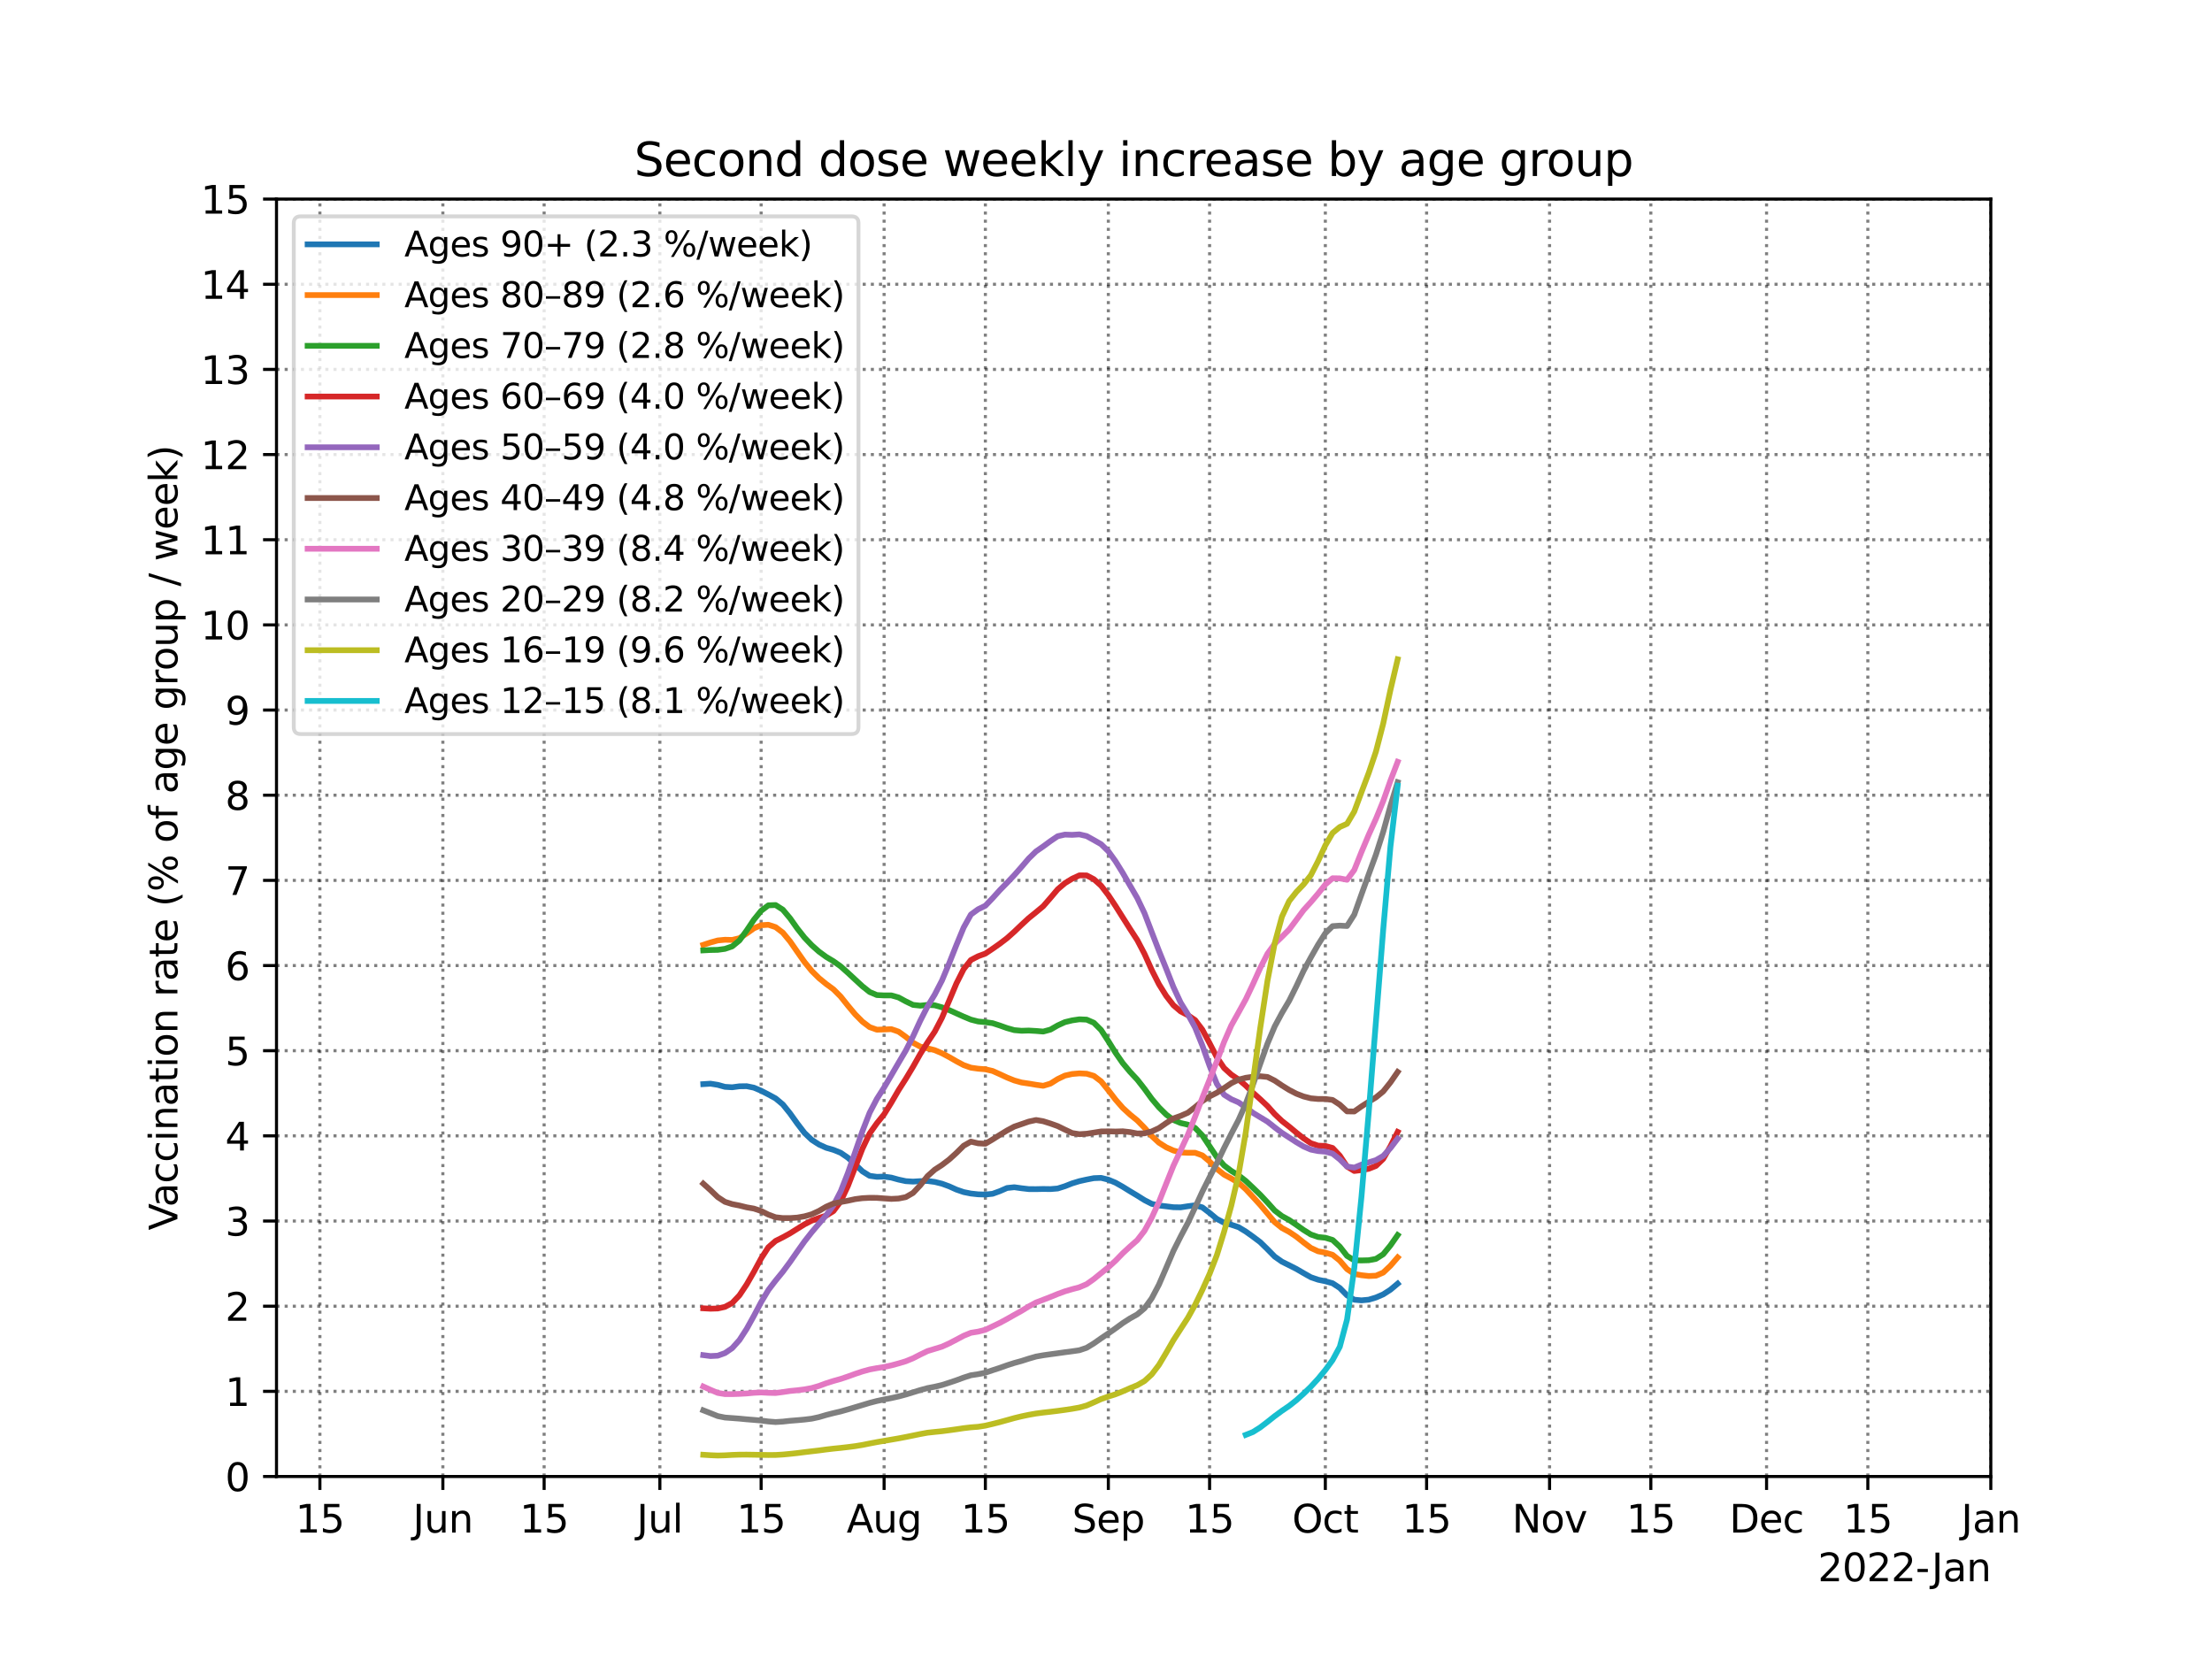 <?xml version="1.0" encoding="utf-8" standalone="no"?>
<!DOCTYPE svg PUBLIC "-//W3C//DTD SVG 1.1//EN"
  "http://www.w3.org/Graphics/SVG/1.1/DTD/svg11.dtd">
<svg height="432pt" version="1.1" viewBox="0 0 576 432" width="576pt" xmlns="http://www.w3.org/2000/svg" xmlns:xlink="http://www.w3.org/1999/xlink">
 <defs>
  <style type="text/css">*{stroke-linecap:butt;stroke-linejoin:round;}</style>
 </defs>
 <g id="figure_1">
  <g id="patch_1">
   <path d="M 0 432 
L 576 432 
L 576 0 
L 0 0 
z
" style="fill:#ffffff;"/>
  </g>
  <g id="axes_1">
   <g id="patch_2">
    <path d="M 72 384.48 
L 518.4 384.48 
L 518.4 51.84 
L 72 51.84 
z
" style="fill:#ffffff;"/>
   </g>
   <g id="matplotlib.axis_1">
    <g id="xtick_1">
     <g id="line2d_1">
      <path clip-path="url(#p7fa8cb80c8)" d="M 83.301 384.48 
L 83.301 51.84 
" style="fill:none;stroke:#000000;stroke-dasharray:0.8,1.32;stroke-dashoffset:0;stroke-opacity:0.5;stroke-width:0.8;"/>
     </g>
     <g id="line2d_2">
      <defs>
       <path d="M 0 0 
L 0 3.5 
" id="m8bf4910496" style="stroke:#000000;stroke-width:0.8;"/>
      </defs>
      <g>
       <use style="stroke:#000000;stroke-width:0.8;" x="83.301" xlink:href="#m8bf4910496" y="384.48"/>
      </g>
     </g>
     <g id="text_1">
      <!-- 15 -->
      <g transform="translate(76.939 399.078)scale(0.1 -0.1)">
       <defs>
        <path d="M 794 531 
L 1825 531 
L 1825 4091 
L 703 3866 
L 703 4441 
L 1819 4666 
L 2450 4666 
L 2450 531 
L 3481 531 
L 3481 0 
L 794 0 
L 794 531 
z
" id="DejaVuSans-31" transform="scale(0.016)"/>
        <path d="M 691 4666 
L 3169 4666 
L 3169 4134 
L 1269 4134 
L 1269 2991 
Q 1406 3038 1543 3061 
Q 1681 3084 1819 3084 
Q 2600 3084 3056 2656 
Q 3513 2228 3513 1497 
Q 3513 744 3044 326 
Q 2575 -91 1722 -91 
Q 1428 -91 1123 -41 
Q 819 9 494 109 
L 494 744 
Q 775 591 1075 516 
Q 1375 441 1709 441 
Q 2250 441 2565 725 
Q 2881 1009 2881 1497 
Q 2881 1984 2565 2268 
Q 2250 2553 1709 2553 
Q 1456 2553 1204 2497 
Q 953 2441 691 2322 
L 691 4666 
z
" id="DejaVuSans-35" transform="scale(0.016)"/>
       </defs>
       <use xlink:href="#DejaVuSans-31"/>
       <use x="63.623" xlink:href="#DejaVuSans-35"/>
      </g>
     </g>
    </g>
    <g id="xtick_2">
     <g id="line2d_3">
      <path clip-path="url(#p7fa8cb80c8)" d="M 115.322 384.48 
L 115.322 51.84 
" style="fill:none;stroke:#000000;stroke-dasharray:0.8,1.32;stroke-dashoffset:0;stroke-opacity:0.5;stroke-width:0.8;"/>
     </g>
     <g id="line2d_4">
      <g>
       <use style="stroke:#000000;stroke-width:0.8;" x="115.322" xlink:href="#m8bf4910496" y="384.48"/>
      </g>
     </g>
     <g id="text_2">
      <!-- Jun -->
      <g transform="translate(107.509 399.078)scale(0.1 -0.1)">
       <defs>
        <path d="M 628 4666 
L 1259 4666 
L 1259 325 
Q 1259 -519 939 -900 
Q 619 -1281 -91 -1281 
L -331 -1281 
L -331 -750 
L -134 -750 
Q 284 -750 456 -515 
Q 628 -281 628 325 
L 628 4666 
z
" id="DejaVuSans-4a" transform="scale(0.016)"/>
        <path d="M 544 1381 
L 544 3500 
L 1119 3500 
L 1119 1403 
Q 1119 906 1312 657 
Q 1506 409 1894 409 
Q 2359 409 2629 706 
Q 2900 1003 2900 1516 
L 2900 3500 
L 3475 3500 
L 3475 0 
L 2900 0 
L 2900 538 
Q 2691 219 2414 64 
Q 2138 -91 1772 -91 
Q 1169 -91 856 284 
Q 544 659 544 1381 
z
M 1991 3584 
L 1991 3584 
z
" id="DejaVuSans-75" transform="scale(0.016)"/>
        <path d="M 3513 2113 
L 3513 0 
L 2938 0 
L 2938 2094 
Q 2938 2591 2744 2837 
Q 2550 3084 2163 3084 
Q 1697 3084 1428 2787 
Q 1159 2491 1159 1978 
L 1159 0 
L 581 0 
L 581 3500 
L 1159 3500 
L 1159 2956 
Q 1366 3272 1645 3428 
Q 1925 3584 2291 3584 
Q 2894 3584 3203 3211 
Q 3513 2838 3513 2113 
z
" id="DejaVuSans-6e" transform="scale(0.016)"/>
       </defs>
       <use xlink:href="#DejaVuSans-4a"/>
       <use x="29.492" xlink:href="#DejaVuSans-75"/>
       <use x="92.871" xlink:href="#DejaVuSans-6e"/>
      </g>
     </g>
    </g>
    <g id="xtick_3">
     <g id="line2d_5">
      <path clip-path="url(#p7fa8cb80c8)" d="M 141.691 384.48 
L 141.691 51.84 
" style="fill:none;stroke:#000000;stroke-dasharray:0.8,1.32;stroke-dashoffset:0;stroke-opacity:0.5;stroke-width:0.8;"/>
     </g>
     <g id="line2d_6">
      <g>
       <use style="stroke:#000000;stroke-width:0.8;" x="141.691" xlink:href="#m8bf4910496" y="384.48"/>
      </g>
     </g>
     <g id="text_3">
      <!-- 15 -->
      <g transform="translate(135.329 399.078)scale(0.1 -0.1)">
       <use xlink:href="#DejaVuSans-31"/>
       <use x="63.623" xlink:href="#DejaVuSans-35"/>
      </g>
     </g>
    </g>
    <g id="xtick_4">
     <g id="line2d_7">
      <path clip-path="url(#p7fa8cb80c8)" d="M 171.828 384.48 
L 171.828 51.84 
" style="fill:none;stroke:#000000;stroke-dasharray:0.8,1.32;stroke-dashoffset:0;stroke-opacity:0.5;stroke-width:0.8;"/>
     </g>
     <g id="line2d_8">
      <g>
       <use style="stroke:#000000;stroke-width:0.8;" x="171.828" xlink:href="#m8bf4910496" y="384.48"/>
      </g>
     </g>
     <g id="text_4">
      <!-- Jul -->
      <g transform="translate(165.795 399.078)scale(0.1 -0.1)">
       <defs>
        <path d="M 603 4863 
L 1178 4863 
L 1178 0 
L 603 0 
L 603 4863 
z
" id="DejaVuSans-6c" transform="scale(0.016)"/>
       </defs>
       <use xlink:href="#DejaVuSans-4a"/>
       <use x="29.492" xlink:href="#DejaVuSans-75"/>
       <use x="92.871" xlink:href="#DejaVuSans-6c"/>
      </g>
     </g>
    </g>
    <g id="xtick_5">
     <g id="line2d_9">
      <path clip-path="url(#p7fa8cb80c8)" d="M 198.197 384.48 
L 198.197 51.84 
" style="fill:none;stroke:#000000;stroke-dasharray:0.8,1.32;stroke-dashoffset:0;stroke-opacity:0.5;stroke-width:0.8;"/>
     </g>
     <g id="line2d_10">
      <g>
       <use style="stroke:#000000;stroke-width:0.8;" x="198.197" xlink:href="#m8bf4910496" y="384.48"/>
      </g>
     </g>
     <g id="text_5">
      <!-- 15 -->
      <g transform="translate(191.835 399.078)scale(0.1 -0.1)">
       <use xlink:href="#DejaVuSans-31"/>
       <use x="63.623" xlink:href="#DejaVuSans-35"/>
      </g>
     </g>
    </g>
    <g id="xtick_6">
     <g id="line2d_11">
      <path clip-path="url(#p7fa8cb80c8)" d="M 230.218 384.48 
L 230.218 51.84 
" style="fill:none;stroke:#000000;stroke-dasharray:0.8,1.32;stroke-dashoffset:0;stroke-opacity:0.5;stroke-width:0.8;"/>
     </g>
     <g id="line2d_12">
      <g>
       <use style="stroke:#000000;stroke-width:0.8;" x="230.218" xlink:href="#m8bf4910496" y="384.48"/>
      </g>
     </g>
     <g id="text_6">
      <!-- Aug -->
      <g transform="translate(220.454 399.078)scale(0.1 -0.1)">
       <defs>
        <path d="M 2188 4044 
L 1331 1722 
L 3047 1722 
L 2188 4044 
z
M 1831 4666 
L 2547 4666 
L 4325 0 
L 3669 0 
L 3244 1197 
L 1141 1197 
L 716 0 
L 50 0 
L 1831 4666 
z
" id="DejaVuSans-41" transform="scale(0.016)"/>
        <path d="M 2906 1791 
Q 2906 2416 2648 2759 
Q 2391 3103 1925 3103 
Q 1463 3103 1205 2759 
Q 947 2416 947 1791 
Q 947 1169 1205 825 
Q 1463 481 1925 481 
Q 2391 481 2648 825 
Q 2906 1169 2906 1791 
z
M 3481 434 
Q 3481 -459 3084 -895 
Q 2688 -1331 1869 -1331 
Q 1566 -1331 1297 -1286 
Q 1028 -1241 775 -1147 
L 775 -588 
Q 1028 -725 1275 -790 
Q 1522 -856 1778 -856 
Q 2344 -856 2625 -561 
Q 2906 -266 2906 331 
L 2906 616 
Q 2728 306 2450 153 
Q 2172 0 1784 0 
Q 1141 0 747 490 
Q 353 981 353 1791 
Q 353 2603 747 3093 
Q 1141 3584 1784 3584 
Q 2172 3584 2450 3431 
Q 2728 3278 2906 2969 
L 2906 3500 
L 3481 3500 
L 3481 434 
z
" id="DejaVuSans-67" transform="scale(0.016)"/>
       </defs>
       <use xlink:href="#DejaVuSans-41"/>
       <use x="68.408" xlink:href="#DejaVuSans-75"/>
       <use x="131.787" xlink:href="#DejaVuSans-67"/>
      </g>
     </g>
    </g>
    <g id="xtick_7">
     <g id="line2d_13">
      <path clip-path="url(#p7fa8cb80c8)" d="M 256.587 384.48 
L 256.587 51.84 
" style="fill:none;stroke:#000000;stroke-dasharray:0.8,1.32;stroke-dashoffset:0;stroke-opacity:0.5;stroke-width:0.8;"/>
     </g>
     <g id="line2d_14">
      <g>
       <use style="stroke:#000000;stroke-width:0.8;" x="256.587" xlink:href="#m8bf4910496" y="384.48"/>
      </g>
     </g>
     <g id="text_7">
      <!-- 15 -->
      <g transform="translate(250.225 399.078)scale(0.1 -0.1)">
       <use xlink:href="#DejaVuSans-31"/>
       <use x="63.623" xlink:href="#DejaVuSans-35"/>
      </g>
     </g>
    </g>
    <g id="xtick_8">
     <g id="line2d_15">
      <path clip-path="url(#p7fa8cb80c8)" d="M 288.608 384.48 
L 288.608 51.84 
" style="fill:none;stroke:#000000;stroke-dasharray:0.8,1.32;stroke-dashoffset:0;stroke-opacity:0.5;stroke-width:0.8;"/>
     </g>
     <g id="line2d_16">
      <g>
       <use style="stroke:#000000;stroke-width:0.8;" x="288.608" xlink:href="#m8bf4910496" y="384.48"/>
      </g>
     </g>
     <g id="text_8">
      <!-- Sep -->
      <g transform="translate(279.183 399.078)scale(0.1 -0.1)">
       <defs>
        <path d="M 3425 4513 
L 3425 3897 
Q 3066 4069 2747 4153 
Q 2428 4238 2131 4238 
Q 1616 4238 1336 4038 
Q 1056 3838 1056 3469 
Q 1056 3159 1242 3001 
Q 1428 2844 1947 2747 
L 2328 2669 
Q 3034 2534 3370 2195 
Q 3706 1856 3706 1288 
Q 3706 609 3251 259 
Q 2797 -91 1919 -91 
Q 1588 -91 1214 -16 
Q 841 59 441 206 
L 441 856 
Q 825 641 1194 531 
Q 1563 422 1919 422 
Q 2459 422 2753 634 
Q 3047 847 3047 1241 
Q 3047 1584 2836 1778 
Q 2625 1972 2144 2069 
L 1759 2144 
Q 1053 2284 737 2584 
Q 422 2884 422 3419 
Q 422 4038 858 4394 
Q 1294 4750 2059 4750 
Q 2388 4750 2728 4690 
Q 3069 4631 3425 4513 
z
" id="DejaVuSans-53" transform="scale(0.016)"/>
        <path d="M 3597 1894 
L 3597 1613 
L 953 1613 
Q 991 1019 1311 708 
Q 1631 397 2203 397 
Q 2534 397 2845 478 
Q 3156 559 3463 722 
L 3463 178 
Q 3153 47 2828 -22 
Q 2503 -91 2169 -91 
Q 1331 -91 842 396 
Q 353 884 353 1716 
Q 353 2575 817 3079 
Q 1281 3584 2069 3584 
Q 2775 3584 3186 3129 
Q 3597 2675 3597 1894 
z
M 3022 2063 
Q 3016 2534 2758 2815 
Q 2500 3097 2075 3097 
Q 1594 3097 1305 2825 
Q 1016 2553 972 2059 
L 3022 2063 
z
" id="DejaVuSans-65" transform="scale(0.016)"/>
        <path d="M 1159 525 
L 1159 -1331 
L 581 -1331 
L 581 3500 
L 1159 3500 
L 1159 2969 
Q 1341 3281 1617 3432 
Q 1894 3584 2278 3584 
Q 2916 3584 3314 3078 
Q 3713 2572 3713 1747 
Q 3713 922 3314 415 
Q 2916 -91 2278 -91 
Q 1894 -91 1617 61 
Q 1341 213 1159 525 
z
M 3116 1747 
Q 3116 2381 2855 2742 
Q 2594 3103 2138 3103 
Q 1681 3103 1420 2742 
Q 1159 2381 1159 1747 
Q 1159 1113 1420 752 
Q 1681 391 2138 391 
Q 2594 391 2855 752 
Q 3116 1113 3116 1747 
z
" id="DejaVuSans-70" transform="scale(0.016)"/>
       </defs>
       <use xlink:href="#DejaVuSans-53"/>
       <use x="63.477" xlink:href="#DejaVuSans-65"/>
       <use x="125" xlink:href="#DejaVuSans-70"/>
      </g>
     </g>
    </g>
    <g id="xtick_9">
     <g id="line2d_17">
      <path clip-path="url(#p7fa8cb80c8)" d="M 314.977 384.48 
L 314.977 51.84 
" style="fill:none;stroke:#000000;stroke-dasharray:0.8,1.32;stroke-dashoffset:0;stroke-opacity:0.5;stroke-width:0.8;"/>
     </g>
     <g id="line2d_18">
      <g>
       <use style="stroke:#000000;stroke-width:0.8;" x="314.977" xlink:href="#m8bf4910496" y="384.48"/>
      </g>
     </g>
     <g id="text_9">
      <!-- 15 -->
      <g transform="translate(308.615 399.078)scale(0.1 -0.1)">
       <use xlink:href="#DejaVuSans-31"/>
       <use x="63.623" xlink:href="#DejaVuSans-35"/>
      </g>
     </g>
    </g>
    <g id="xtick_10">
     <g id="line2d_19">
      <path clip-path="url(#p7fa8cb80c8)" d="M 345.114 384.48 
L 345.114 51.84 
" style="fill:none;stroke:#000000;stroke-dasharray:0.8,1.32;stroke-dashoffset:0;stroke-opacity:0.5;stroke-width:0.8;"/>
     </g>
     <g id="line2d_20">
      <g>
       <use style="stroke:#000000;stroke-width:0.8;" x="345.114" xlink:href="#m8bf4910496" y="384.48"/>
      </g>
     </g>
     <g id="text_10">
      <!-- Oct -->
      <g transform="translate(336.469 399.078)scale(0.1 -0.1)">
       <defs>
        <path d="M 2522 4238 
Q 1834 4238 1429 3725 
Q 1025 3213 1025 2328 
Q 1025 1447 1429 934 
Q 1834 422 2522 422 
Q 3209 422 3611 934 
Q 4013 1447 4013 2328 
Q 4013 3213 3611 3725 
Q 3209 4238 2522 4238 
z
M 2522 4750 
Q 3503 4750 4090 4092 
Q 4678 3434 4678 2328 
Q 4678 1225 4090 567 
Q 3503 -91 2522 -91 
Q 1538 -91 948 565 
Q 359 1222 359 2328 
Q 359 3434 948 4092 
Q 1538 4750 2522 4750 
z
" id="DejaVuSans-4f" transform="scale(0.016)"/>
        <path d="M 3122 3366 
L 3122 2828 
Q 2878 2963 2633 3030 
Q 2388 3097 2138 3097 
Q 1578 3097 1268 2742 
Q 959 2388 959 1747 
Q 959 1106 1268 751 
Q 1578 397 2138 397 
Q 2388 397 2633 464 
Q 2878 531 3122 666 
L 3122 134 
Q 2881 22 2623 -34 
Q 2366 -91 2075 -91 
Q 1284 -91 818 406 
Q 353 903 353 1747 
Q 353 2603 823 3093 
Q 1294 3584 2113 3584 
Q 2378 3584 2631 3529 
Q 2884 3475 3122 3366 
z
" id="DejaVuSans-63" transform="scale(0.016)"/>
        <path d="M 1172 4494 
L 1172 3500 
L 2356 3500 
L 2356 3053 
L 1172 3053 
L 1172 1153 
Q 1172 725 1289 603 
Q 1406 481 1766 481 
L 2356 481 
L 2356 0 
L 1766 0 
Q 1100 0 847 248 
Q 594 497 594 1153 
L 594 3053 
L 172 3053 
L 172 3500 
L 594 3500 
L 594 4494 
L 1172 4494 
z
" id="DejaVuSans-74" transform="scale(0.016)"/>
       </defs>
       <use xlink:href="#DejaVuSans-4f"/>
       <use x="78.711" xlink:href="#DejaVuSans-63"/>
       <use x="133.691" xlink:href="#DejaVuSans-74"/>
      </g>
     </g>
    </g>
    <g id="xtick_11">
     <g id="line2d_21">
      <path clip-path="url(#p7fa8cb80c8)" d="M 371.484 384.48 
L 371.484 51.84 
" style="fill:none;stroke:#000000;stroke-dasharray:0.8,1.32;stroke-dashoffset:0;stroke-opacity:0.5;stroke-width:0.8;"/>
     </g>
     <g id="line2d_22">
      <g>
       <use style="stroke:#000000;stroke-width:0.8;" x="371.484" xlink:href="#m8bf4910496" y="384.48"/>
      </g>
     </g>
     <g id="text_11">
      <!-- 15 -->
      <g transform="translate(365.121 399.078)scale(0.1 -0.1)">
       <use xlink:href="#DejaVuSans-31"/>
       <use x="63.623" xlink:href="#DejaVuSans-35"/>
      </g>
     </g>
    </g>
    <g id="xtick_12">
     <g id="line2d_23">
      <path clip-path="url(#p7fa8cb80c8)" d="M 403.504 384.48 
L 403.504 51.84 
" style="fill:none;stroke:#000000;stroke-dasharray:0.8,1.32;stroke-dashoffset:0;stroke-opacity:0.5;stroke-width:0.8;"/>
     </g>
     <g id="line2d_24">
      <g>
       <use style="stroke:#000000;stroke-width:0.8;" x="403.504" xlink:href="#m8bf4910496" y="384.48"/>
      </g>
     </g>
     <g id="text_12">
      <!-- Nov -->
      <g transform="translate(393.744 399.078)scale(0.1 -0.1)">
       <defs>
        <path d="M 628 4666 
L 1478 4666 
L 3547 763 
L 3547 4666 
L 4159 4666 
L 4159 0 
L 3309 0 
L 1241 3903 
L 1241 0 
L 628 0 
L 628 4666 
z
" id="DejaVuSans-4e" transform="scale(0.016)"/>
        <path d="M 1959 3097 
Q 1497 3097 1228 2736 
Q 959 2375 959 1747 
Q 959 1119 1226 758 
Q 1494 397 1959 397 
Q 2419 397 2687 759 
Q 2956 1122 2956 1747 
Q 2956 2369 2687 2733 
Q 2419 3097 1959 3097 
z
M 1959 3584 
Q 2709 3584 3137 3096 
Q 3566 2609 3566 1747 
Q 3566 888 3137 398 
Q 2709 -91 1959 -91 
Q 1206 -91 779 398 
Q 353 888 353 1747 
Q 353 2609 779 3096 
Q 1206 3584 1959 3584 
z
" id="DejaVuSans-6f" transform="scale(0.016)"/>
        <path d="M 191 3500 
L 800 3500 
L 1894 563 
L 2988 3500 
L 3597 3500 
L 2284 0 
L 1503 0 
L 191 3500 
z
" id="DejaVuSans-76" transform="scale(0.016)"/>
       </defs>
       <use xlink:href="#DejaVuSans-4e"/>
       <use x="74.805" xlink:href="#DejaVuSans-6f"/>
       <use x="135.986" xlink:href="#DejaVuSans-76"/>
      </g>
     </g>
    </g>
    <g id="xtick_13">
     <g id="line2d_25">
      <path clip-path="url(#p7fa8cb80c8)" d="M 429.873 384.48 
L 429.873 51.84 
" style="fill:none;stroke:#000000;stroke-dasharray:0.8,1.32;stroke-dashoffset:0;stroke-opacity:0.5;stroke-width:0.8;"/>
     </g>
     <g id="line2d_26">
      <g>
       <use style="stroke:#000000;stroke-width:0.8;" x="429.873" xlink:href="#m8bf4910496" y="384.48"/>
      </g>
     </g>
     <g id="text_13">
      <!-- 15 -->
      <g transform="translate(423.511 399.078)scale(0.1 -0.1)">
       <use xlink:href="#DejaVuSans-31"/>
       <use x="63.623" xlink:href="#DejaVuSans-35"/>
      </g>
     </g>
    </g>
    <g id="xtick_14">
     <g id="line2d_27">
      <path clip-path="url(#p7fa8cb80c8)" d="M 460.01 384.48 
L 460.01 51.84 
" style="fill:none;stroke:#000000;stroke-dasharray:0.8,1.32;stroke-dashoffset:0;stroke-opacity:0.5;stroke-width:0.8;"/>
     </g>
     <g id="line2d_28">
      <g>
       <use style="stroke:#000000;stroke-width:0.8;" x="460.01" xlink:href="#m8bf4910496" y="384.48"/>
      </g>
     </g>
     <g id="text_14">
      <!-- Dec -->
      <g transform="translate(450.334 399.078)scale(0.1 -0.1)">
       <defs>
        <path d="M 1259 4147 
L 1259 519 
L 2022 519 
Q 2988 519 3436 956 
Q 3884 1394 3884 2338 
Q 3884 3275 3436 3711 
Q 2988 4147 2022 4147 
L 1259 4147 
z
M 628 4666 
L 1925 4666 
Q 3281 4666 3915 4102 
Q 4550 3538 4550 2338 
Q 4550 1131 3912 565 
Q 3275 0 1925 0 
L 628 0 
L 628 4666 
z
" id="DejaVuSans-44" transform="scale(0.016)"/>
       </defs>
       <use xlink:href="#DejaVuSans-44"/>
       <use x="77.002" xlink:href="#DejaVuSans-65"/>
       <use x="138.525" xlink:href="#DejaVuSans-63"/>
      </g>
     </g>
    </g>
    <g id="xtick_15">
     <g id="line2d_29">
      <path clip-path="url(#p7fa8cb80c8)" d="M 486.38 384.48 
L 486.38 51.84 
" style="fill:none;stroke:#000000;stroke-dasharray:0.8,1.32;stroke-dashoffset:0;stroke-opacity:0.5;stroke-width:0.8;"/>
     </g>
     <g id="line2d_30">
      <g>
       <use style="stroke:#000000;stroke-width:0.8;" x="486.38" xlink:href="#m8bf4910496" y="384.48"/>
      </g>
     </g>
     <g id="text_15">
      <!-- 15 -->
      <g transform="translate(480.017 399.078)scale(0.1 -0.1)">
       <use xlink:href="#DejaVuSans-31"/>
       <use x="63.623" xlink:href="#DejaVuSans-35"/>
      </g>
     </g>
    </g>
    <g id="xtick_16">
     <g id="line2d_31">
      <path clip-path="url(#p7fa8cb80c8)" d="M 518.4 384.48 
L 518.4 51.84 
" style="fill:none;stroke:#000000;stroke-dasharray:0.8,1.32;stroke-dashoffset:0;stroke-opacity:0.5;stroke-width:0.8;"/>
     </g>
     <g id="line2d_32">
      <g>
       <use style="stroke:#000000;stroke-width:0.8;" x="518.4" xlink:href="#m8bf4910496" y="384.48"/>
      </g>
     </g>
     <g id="text_16">
      <!-- Jan -->
      <g transform="translate(510.692 399.078)scale(0.1 -0.1)">
       <defs>
        <path d="M 2194 1759 
Q 1497 1759 1228 1600 
Q 959 1441 959 1056 
Q 959 750 1161 570 
Q 1363 391 1709 391 
Q 2188 391 2477 730 
Q 2766 1069 2766 1631 
L 2766 1759 
L 2194 1759 
z
M 3341 1997 
L 3341 0 
L 2766 0 
L 2766 531 
Q 2569 213 2275 61 
Q 1981 -91 1556 -91 
Q 1019 -91 701 211 
Q 384 513 384 1019 
Q 384 1609 779 1909 
Q 1175 2209 1959 2209 
L 2766 2209 
L 2766 2266 
Q 2766 2663 2505 2880 
Q 2244 3097 1772 3097 
Q 1472 3097 1187 3025 
Q 903 2953 641 2809 
L 641 3341 
Q 956 3463 1253 3523 
Q 1550 3584 1831 3584 
Q 2591 3584 2966 3190 
Q 3341 2797 3341 1997 
z
" id="DejaVuSans-61" transform="scale(0.016)"/>
       </defs>
       <use xlink:href="#DejaVuSans-4a"/>
       <use x="29.492" xlink:href="#DejaVuSans-61"/>
       <use x="90.771" xlink:href="#DejaVuSans-6e"/>
      </g>
     </g>
    </g>
    <g id="text_17">
     <!-- 2022-Jan -->
     <g transform="translate(473.364 411.757)scale(0.1 -0.1)">
      <defs>
       <path d="M 1228 531 
L 3431 531 
L 3431 0 
L 469 0 
L 469 531 
Q 828 903 1448 1529 
Q 2069 2156 2228 2338 
Q 2531 2678 2651 2914 
Q 2772 3150 2772 3378 
Q 2772 3750 2511 3984 
Q 2250 4219 1831 4219 
Q 1534 4219 1204 4116 
Q 875 4013 500 3803 
L 500 4441 
Q 881 4594 1212 4672 
Q 1544 4750 1819 4750 
Q 2544 4750 2975 4387 
Q 3406 4025 3406 3419 
Q 3406 3131 3298 2873 
Q 3191 2616 2906 2266 
Q 2828 2175 2409 1742 
Q 1991 1309 1228 531 
z
" id="DejaVuSans-32" transform="scale(0.016)"/>
       <path d="M 2034 4250 
Q 1547 4250 1301 3770 
Q 1056 3291 1056 2328 
Q 1056 1369 1301 889 
Q 1547 409 2034 409 
Q 2525 409 2770 889 
Q 3016 1369 3016 2328 
Q 3016 3291 2770 3770 
Q 2525 4250 2034 4250 
z
M 2034 4750 
Q 2819 4750 3233 4129 
Q 3647 3509 3647 2328 
Q 3647 1150 3233 529 
Q 2819 -91 2034 -91 
Q 1250 -91 836 529 
Q 422 1150 422 2328 
Q 422 3509 836 4129 
Q 1250 4750 2034 4750 
z
" id="DejaVuSans-30" transform="scale(0.016)"/>
       <path d="M 313 2009 
L 1997 2009 
L 1997 1497 
L 313 1497 
L 313 2009 
z
" id="DejaVuSans-2d" transform="scale(0.016)"/>
      </defs>
      <use xlink:href="#DejaVuSans-32"/>
      <use x="63.623" xlink:href="#DejaVuSans-30"/>
      <use x="127.246" xlink:href="#DejaVuSans-32"/>
      <use x="190.869" xlink:href="#DejaVuSans-32"/>
      <use x="254.492" xlink:href="#DejaVuSans-2d"/>
      <use x="296.201" xlink:href="#DejaVuSans-4a"/>
      <use x="325.693" xlink:href="#DejaVuSans-61"/>
      <use x="386.973" xlink:href="#DejaVuSans-6e"/>
     </g>
    </g>
   </g>
   <g id="matplotlib.axis_2">
    <g id="ytick_1">
     <g id="line2d_33">
      <path clip-path="url(#p7fa8cb80c8)" d="M 72 384.48 
L 518.4 384.48 
" style="fill:none;stroke:#000000;stroke-dasharray:0.8,1.32;stroke-dashoffset:0;stroke-opacity:0.5;stroke-width:0.8;"/>
     </g>
     <g id="line2d_34">
      <defs>
       <path d="M 0 0 
L -3.5 0 
" id="ma41cb91cf9" style="stroke:#000000;stroke-width:0.8;"/>
      </defs>
      <g>
       <use style="stroke:#000000;stroke-width:0.8;" x="72" xlink:href="#ma41cb91cf9" y="384.48"/>
      </g>
     </g>
     <g id="text_18">
      <!-- 0 -->
      <g transform="translate(58.638 388.279)scale(0.1 -0.1)">
       <use xlink:href="#DejaVuSans-30"/>
      </g>
     </g>
    </g>
    <g id="ytick_2">
     <g id="line2d_35">
      <path clip-path="url(#p7fa8cb80c8)" d="M 72 362.304 
L 518.4 362.304 
" style="fill:none;stroke:#000000;stroke-dasharray:0.8,1.32;stroke-dashoffset:0;stroke-opacity:0.5;stroke-width:0.8;"/>
     </g>
     <g id="line2d_36">
      <g>
       <use style="stroke:#000000;stroke-width:0.8;" x="72" xlink:href="#ma41cb91cf9" y="362.304"/>
      </g>
     </g>
     <g id="text_19">
      <!-- 1 -->
      <g transform="translate(58.638 366.103)scale(0.1 -0.1)">
       <use xlink:href="#DejaVuSans-31"/>
      </g>
     </g>
    </g>
    <g id="ytick_3">
     <g id="line2d_37">
      <path clip-path="url(#p7fa8cb80c8)" d="M 72 340.128 
L 518.4 340.128 
" style="fill:none;stroke:#000000;stroke-dasharray:0.8,1.32;stroke-dashoffset:0;stroke-opacity:0.5;stroke-width:0.8;"/>
     </g>
     <g id="line2d_38">
      <g>
       <use style="stroke:#000000;stroke-width:0.8;" x="72" xlink:href="#ma41cb91cf9" y="340.128"/>
      </g>
     </g>
     <g id="text_20">
      <!-- 2 -->
      <g transform="translate(58.638 343.927)scale(0.1 -0.1)">
       <use xlink:href="#DejaVuSans-32"/>
      </g>
     </g>
    </g>
    <g id="ytick_4">
     <g id="line2d_39">
      <path clip-path="url(#p7fa8cb80c8)" d="M 72 317.952 
L 518.4 317.952 
" style="fill:none;stroke:#000000;stroke-dasharray:0.8,1.32;stroke-dashoffset:0;stroke-opacity:0.5;stroke-width:0.8;"/>
     </g>
     <g id="line2d_40">
      <g>
       <use style="stroke:#000000;stroke-width:0.8;" x="72" xlink:href="#ma41cb91cf9" y="317.952"/>
      </g>
     </g>
     <g id="text_21">
      <!-- 3 -->
      <g transform="translate(58.638 321.751)scale(0.1 -0.1)">
       <defs>
        <path d="M 2597 2516 
Q 3050 2419 3304 2112 
Q 3559 1806 3559 1356 
Q 3559 666 3084 287 
Q 2609 -91 1734 -91 
Q 1441 -91 1130 -33 
Q 819 25 488 141 
L 488 750 
Q 750 597 1062 519 
Q 1375 441 1716 441 
Q 2309 441 2620 675 
Q 2931 909 2931 1356 
Q 2931 1769 2642 2001 
Q 2353 2234 1838 2234 
L 1294 2234 
L 1294 2753 
L 1863 2753 
Q 2328 2753 2575 2939 
Q 2822 3125 2822 3475 
Q 2822 3834 2567 4026 
Q 2313 4219 1838 4219 
Q 1578 4219 1281 4162 
Q 984 4106 628 3988 
L 628 4550 
Q 988 4650 1302 4700 
Q 1616 4750 1894 4750 
Q 2613 4750 3031 4423 
Q 3450 4097 3450 3541 
Q 3450 3153 3228 2886 
Q 3006 2619 2597 2516 
z
" id="DejaVuSans-33" transform="scale(0.016)"/>
       </defs>
       <use xlink:href="#DejaVuSans-33"/>
      </g>
     </g>
    </g>
    <g id="ytick_5">
     <g id="line2d_41">
      <path clip-path="url(#p7fa8cb80c8)" d="M 72 295.776 
L 518.4 295.776 
" style="fill:none;stroke:#000000;stroke-dasharray:0.8,1.32;stroke-dashoffset:0;stroke-opacity:0.5;stroke-width:0.8;"/>
     </g>
     <g id="line2d_42">
      <g>
       <use style="stroke:#000000;stroke-width:0.8;" x="72" xlink:href="#ma41cb91cf9" y="295.776"/>
      </g>
     </g>
     <g id="text_22">
      <!-- 4 -->
      <g transform="translate(58.638 299.575)scale(0.1 -0.1)">
       <defs>
        <path d="M 2419 4116 
L 825 1625 
L 2419 1625 
L 2419 4116 
z
M 2253 4666 
L 3047 4666 
L 3047 1625 
L 3713 1625 
L 3713 1100 
L 3047 1100 
L 3047 0 
L 2419 0 
L 2419 1100 
L 313 1100 
L 313 1709 
L 2253 4666 
z
" id="DejaVuSans-34" transform="scale(0.016)"/>
       </defs>
       <use xlink:href="#DejaVuSans-34"/>
      </g>
     </g>
    </g>
    <g id="ytick_6">
     <g id="line2d_43">
      <path clip-path="url(#p7fa8cb80c8)" d="M 72 273.6 
L 518.4 273.6 
" style="fill:none;stroke:#000000;stroke-dasharray:0.8,1.32;stroke-dashoffset:0;stroke-opacity:0.5;stroke-width:0.8;"/>
     </g>
     <g id="line2d_44">
      <g>
       <use style="stroke:#000000;stroke-width:0.8;" x="72" xlink:href="#ma41cb91cf9" y="273.6"/>
      </g>
     </g>
     <g id="text_23">
      <!-- 5 -->
      <g transform="translate(58.638 277.399)scale(0.1 -0.1)">
       <use xlink:href="#DejaVuSans-35"/>
      </g>
     </g>
    </g>
    <g id="ytick_7">
     <g id="line2d_45">
      <path clip-path="url(#p7fa8cb80c8)" d="M 72 251.424 
L 518.4 251.424 
" style="fill:none;stroke:#000000;stroke-dasharray:0.8,1.32;stroke-dashoffset:0;stroke-opacity:0.5;stroke-width:0.8;"/>
     </g>
     <g id="line2d_46">
      <g>
       <use style="stroke:#000000;stroke-width:0.8;" x="72" xlink:href="#ma41cb91cf9" y="251.424"/>
      </g>
     </g>
     <g id="text_24">
      <!-- 6 -->
      <g transform="translate(58.638 255.223)scale(0.1 -0.1)">
       <defs>
        <path d="M 2113 2584 
Q 1688 2584 1439 2293 
Q 1191 2003 1191 1497 
Q 1191 994 1439 701 
Q 1688 409 2113 409 
Q 2538 409 2786 701 
Q 3034 994 3034 1497 
Q 3034 2003 2786 2293 
Q 2538 2584 2113 2584 
z
M 3366 4563 
L 3366 3988 
Q 3128 4100 2886 4159 
Q 2644 4219 2406 4219 
Q 1781 4219 1451 3797 
Q 1122 3375 1075 2522 
Q 1259 2794 1537 2939 
Q 1816 3084 2150 3084 
Q 2853 3084 3261 2657 
Q 3669 2231 3669 1497 
Q 3669 778 3244 343 
Q 2819 -91 2113 -91 
Q 1303 -91 875 529 
Q 447 1150 447 2328 
Q 447 3434 972 4092 
Q 1497 4750 2381 4750 
Q 2619 4750 2861 4703 
Q 3103 4656 3366 4563 
z
" id="DejaVuSans-36" transform="scale(0.016)"/>
       </defs>
       <use xlink:href="#DejaVuSans-36"/>
      </g>
     </g>
    </g>
    <g id="ytick_8">
     <g id="line2d_47">
      <path clip-path="url(#p7fa8cb80c8)" d="M 72 229.248 
L 518.4 229.248 
" style="fill:none;stroke:#000000;stroke-dasharray:0.8,1.32;stroke-dashoffset:0;stroke-opacity:0.5;stroke-width:0.8;"/>
     </g>
     <g id="line2d_48">
      <g>
       <use style="stroke:#000000;stroke-width:0.8;" x="72" xlink:href="#ma41cb91cf9" y="229.248"/>
      </g>
     </g>
     <g id="text_25">
      <!-- 7 -->
      <g transform="translate(58.638 233.047)scale(0.1 -0.1)">
       <defs>
        <path d="M 525 4666 
L 3525 4666 
L 3525 4397 
L 1831 0 
L 1172 0 
L 2766 4134 
L 525 4134 
L 525 4666 
z
" id="DejaVuSans-37" transform="scale(0.016)"/>
       </defs>
       <use xlink:href="#DejaVuSans-37"/>
      </g>
     </g>
    </g>
    <g id="ytick_9">
     <g id="line2d_49">
      <path clip-path="url(#p7fa8cb80c8)" d="M 72 207.072 
L 518.4 207.072 
" style="fill:none;stroke:#000000;stroke-dasharray:0.8,1.32;stroke-dashoffset:0;stroke-opacity:0.5;stroke-width:0.8;"/>
     </g>
     <g id="line2d_50">
      <g>
       <use style="stroke:#000000;stroke-width:0.8;" x="72" xlink:href="#ma41cb91cf9" y="207.072"/>
      </g>
     </g>
     <g id="text_26">
      <!-- 8 -->
      <g transform="translate(58.638 210.871)scale(0.1 -0.1)">
       <defs>
        <path d="M 2034 2216 
Q 1584 2216 1326 1975 
Q 1069 1734 1069 1313 
Q 1069 891 1326 650 
Q 1584 409 2034 409 
Q 2484 409 2743 651 
Q 3003 894 3003 1313 
Q 3003 1734 2745 1975 
Q 2488 2216 2034 2216 
z
M 1403 2484 
Q 997 2584 770 2862 
Q 544 3141 544 3541 
Q 544 4100 942 4425 
Q 1341 4750 2034 4750 
Q 2731 4750 3128 4425 
Q 3525 4100 3525 3541 
Q 3525 3141 3298 2862 
Q 3072 2584 2669 2484 
Q 3125 2378 3379 2068 
Q 3634 1759 3634 1313 
Q 3634 634 3220 271 
Q 2806 -91 2034 -91 
Q 1263 -91 848 271 
Q 434 634 434 1313 
Q 434 1759 690 2068 
Q 947 2378 1403 2484 
z
M 1172 3481 
Q 1172 3119 1398 2916 
Q 1625 2713 2034 2713 
Q 2441 2713 2670 2916 
Q 2900 3119 2900 3481 
Q 2900 3844 2670 4047 
Q 2441 4250 2034 4250 
Q 1625 4250 1398 4047 
Q 1172 3844 1172 3481 
z
" id="DejaVuSans-38" transform="scale(0.016)"/>
       </defs>
       <use xlink:href="#DejaVuSans-38"/>
      </g>
     </g>
    </g>
    <g id="ytick_10">
     <g id="line2d_51">
      <path clip-path="url(#p7fa8cb80c8)" d="M 72 184.896 
L 518.4 184.896 
" style="fill:none;stroke:#000000;stroke-dasharray:0.8,1.32;stroke-dashoffset:0;stroke-opacity:0.5;stroke-width:0.8;"/>
     </g>
     <g id="line2d_52">
      <g>
       <use style="stroke:#000000;stroke-width:0.8;" x="72" xlink:href="#ma41cb91cf9" y="184.896"/>
      </g>
     </g>
     <g id="text_27">
      <!-- 9 -->
      <g transform="translate(58.638 188.695)scale(0.1 -0.1)">
       <defs>
        <path d="M 703 97 
L 703 672 
Q 941 559 1184 500 
Q 1428 441 1663 441 
Q 2288 441 2617 861 
Q 2947 1281 2994 2138 
Q 2813 1869 2534 1725 
Q 2256 1581 1919 1581 
Q 1219 1581 811 2004 
Q 403 2428 403 3163 
Q 403 3881 828 4315 
Q 1253 4750 1959 4750 
Q 2769 4750 3195 4129 
Q 3622 3509 3622 2328 
Q 3622 1225 3098 567 
Q 2575 -91 1691 -91 
Q 1453 -91 1209 -44 
Q 966 3 703 97 
z
M 1959 2075 
Q 2384 2075 2632 2365 
Q 2881 2656 2881 3163 
Q 2881 3666 2632 3958 
Q 2384 4250 1959 4250 
Q 1534 4250 1286 3958 
Q 1038 3666 1038 3163 
Q 1038 2656 1286 2365 
Q 1534 2075 1959 2075 
z
" id="DejaVuSans-39" transform="scale(0.016)"/>
       </defs>
       <use xlink:href="#DejaVuSans-39"/>
      </g>
     </g>
    </g>
    <g id="ytick_11">
     <g id="line2d_53">
      <path clip-path="url(#p7fa8cb80c8)" d="M 72 162.72 
L 518.4 162.72 
" style="fill:none;stroke:#000000;stroke-dasharray:0.8,1.32;stroke-dashoffset:0;stroke-opacity:0.5;stroke-width:0.8;"/>
     </g>
     <g id="line2d_54">
      <g>
       <use style="stroke:#000000;stroke-width:0.8;" x="72" xlink:href="#ma41cb91cf9" y="162.72"/>
      </g>
     </g>
     <g id="text_28">
      <!-- 10 -->
      <g transform="translate(52.275 166.519)scale(0.1 -0.1)">
       <use xlink:href="#DejaVuSans-31"/>
       <use x="63.623" xlink:href="#DejaVuSans-30"/>
      </g>
     </g>
    </g>
    <g id="ytick_12">
     <g id="line2d_55">
      <path clip-path="url(#p7fa8cb80c8)" d="M 72 140.544 
L 518.4 140.544 
" style="fill:none;stroke:#000000;stroke-dasharray:0.8,1.32;stroke-dashoffset:0;stroke-opacity:0.5;stroke-width:0.8;"/>
     </g>
     <g id="line2d_56">
      <g>
       <use style="stroke:#000000;stroke-width:0.8;" x="72" xlink:href="#ma41cb91cf9" y="140.544"/>
      </g>
     </g>
     <g id="text_29">
      <!-- 11 -->
      <g transform="translate(52.275 144.343)scale(0.1 -0.1)">
       <use xlink:href="#DejaVuSans-31"/>
       <use x="63.623" xlink:href="#DejaVuSans-31"/>
      </g>
     </g>
    </g>
    <g id="ytick_13">
     <g id="line2d_57">
      <path clip-path="url(#p7fa8cb80c8)" d="M 72 118.368 
L 518.4 118.368 
" style="fill:none;stroke:#000000;stroke-dasharray:0.8,1.32;stroke-dashoffset:0;stroke-opacity:0.5;stroke-width:0.8;"/>
     </g>
     <g id="line2d_58">
      <g>
       <use style="stroke:#000000;stroke-width:0.8;" x="72" xlink:href="#ma41cb91cf9" y="118.368"/>
      </g>
     </g>
     <g id="text_30">
      <!-- 12 -->
      <g transform="translate(52.275 122.167)scale(0.1 -0.1)">
       <use xlink:href="#DejaVuSans-31"/>
       <use x="63.623" xlink:href="#DejaVuSans-32"/>
      </g>
     </g>
    </g>
    <g id="ytick_14">
     <g id="line2d_59">
      <path clip-path="url(#p7fa8cb80c8)" d="M 72 96.192 
L 518.4 96.192 
" style="fill:none;stroke:#000000;stroke-dasharray:0.8,1.32;stroke-dashoffset:0;stroke-opacity:0.5;stroke-width:0.8;"/>
     </g>
     <g id="line2d_60">
      <g>
       <use style="stroke:#000000;stroke-width:0.8;" x="72" xlink:href="#ma41cb91cf9" y="96.192"/>
      </g>
     </g>
     <g id="text_31">
      <!-- 13 -->
      <g transform="translate(52.275 99.991)scale(0.1 -0.1)">
       <use xlink:href="#DejaVuSans-31"/>
       <use x="63.623" xlink:href="#DejaVuSans-33"/>
      </g>
     </g>
    </g>
    <g id="ytick_15">
     <g id="line2d_61">
      <path clip-path="url(#p7fa8cb80c8)" d="M 72 74.016 
L 518.4 74.016 
" style="fill:none;stroke:#000000;stroke-dasharray:0.8,1.32;stroke-dashoffset:0;stroke-opacity:0.5;stroke-width:0.8;"/>
     </g>
     <g id="line2d_62">
      <g>
       <use style="stroke:#000000;stroke-width:0.8;" x="72" xlink:href="#ma41cb91cf9" y="74.016"/>
      </g>
     </g>
     <g id="text_32">
      <!-- 14 -->
      <g transform="translate(52.275 77.815)scale(0.1 -0.1)">
       <use xlink:href="#DejaVuSans-31"/>
       <use x="63.623" xlink:href="#DejaVuSans-34"/>
      </g>
     </g>
    </g>
    <g id="ytick_16">
     <g id="line2d_63">
      <path clip-path="url(#p7fa8cb80c8)" d="M 72 51.84 
L 518.4 51.84 
" style="fill:none;stroke:#000000;stroke-dasharray:0.8,1.32;stroke-dashoffset:0;stroke-opacity:0.5;stroke-width:0.8;"/>
     </g>
     <g id="line2d_64">
      <g>
       <use style="stroke:#000000;stroke-width:0.8;" x="72" xlink:href="#ma41cb91cf9" y="51.84"/>
      </g>
     </g>
     <g id="text_33">
      <!-- 15 -->
      <g transform="translate(52.275 55.639)scale(0.1 -0.1)">
       <use xlink:href="#DejaVuSans-31"/>
       <use x="63.623" xlink:href="#DejaVuSans-35"/>
      </g>
     </g>
    </g>
    <g id="text_34">
     <!-- Vaccination rate (% of age group / week) -->
     <g transform="translate(46.195 320.362)rotate(-90)scale(0.1 -0.1)">
      <defs>
       <path d="M 1831 0 
L 50 4666 
L 709 4666 
L 2188 738 
L 3669 4666 
L 4325 4666 
L 2547 0 
L 1831 0 
z
" id="DejaVuSans-56" transform="scale(0.016)"/>
       <path d="M 603 3500 
L 1178 3500 
L 1178 0 
L 603 0 
L 603 3500 
z
M 603 4863 
L 1178 4863 
L 1178 4134 
L 603 4134 
L 603 4863 
z
" id="DejaVuSans-69" transform="scale(0.016)"/>
       <path id="DejaVuSans-20" transform="scale(0.016)"/>
       <path d="M 2631 2963 
Q 2534 3019 2420 3045 
Q 2306 3072 2169 3072 
Q 1681 3072 1420 2755 
Q 1159 2438 1159 1844 
L 1159 0 
L 581 0 
L 581 3500 
L 1159 3500 
L 1159 2956 
Q 1341 3275 1631 3429 
Q 1922 3584 2338 3584 
Q 2397 3584 2469 3576 
Q 2541 3569 2628 3553 
L 2631 2963 
z
" id="DejaVuSans-72" transform="scale(0.016)"/>
       <path d="M 1984 4856 
Q 1566 4138 1362 3434 
Q 1159 2731 1159 2009 
Q 1159 1288 1364 580 
Q 1569 -128 1984 -844 
L 1484 -844 
Q 1016 -109 783 600 
Q 550 1309 550 2009 
Q 550 2706 781 3412 
Q 1013 4119 1484 4856 
L 1984 4856 
z
" id="DejaVuSans-28" transform="scale(0.016)"/>
       <path d="M 4653 2053 
Q 4381 2053 4226 1822 
Q 4072 1591 4072 1178 
Q 4072 772 4226 539 
Q 4381 306 4653 306 
Q 4919 306 5073 539 
Q 5228 772 5228 1178 
Q 5228 1588 5073 1820 
Q 4919 2053 4653 2053 
z
M 4653 2450 
Q 5147 2450 5437 2106 
Q 5728 1763 5728 1178 
Q 5728 594 5436 251 
Q 5144 -91 4653 -91 
Q 4153 -91 3862 251 
Q 3572 594 3572 1178 
Q 3572 1766 3864 2108 
Q 4156 2450 4653 2450 
z
M 1428 4353 
Q 1159 4353 1004 4120 
Q 850 3888 850 3481 
Q 850 3069 1003 2837 
Q 1156 2606 1428 2606 
Q 1700 2606 1854 2837 
Q 2009 3069 2009 3481 
Q 2009 3884 1853 4118 
Q 1697 4353 1428 4353 
z
M 4250 4750 
L 4750 4750 
L 1831 -91 
L 1331 -91 
L 4250 4750 
z
M 1428 4750 
Q 1922 4750 2215 4408 
Q 2509 4066 2509 3481 
Q 2509 2891 2217 2550 
Q 1925 2209 1428 2209 
Q 931 2209 642 2551 
Q 353 2894 353 3481 
Q 353 4063 643 4406 
Q 934 4750 1428 4750 
z
" id="DejaVuSans-25" transform="scale(0.016)"/>
       <path d="M 2375 4863 
L 2375 4384 
L 1825 4384 
Q 1516 4384 1395 4259 
Q 1275 4134 1275 3809 
L 1275 3500 
L 2222 3500 
L 2222 3053 
L 1275 3053 
L 1275 0 
L 697 0 
L 697 3053 
L 147 3053 
L 147 3500 
L 697 3500 
L 697 3744 
Q 697 4328 969 4595 
Q 1241 4863 1831 4863 
L 2375 4863 
z
" id="DejaVuSans-66" transform="scale(0.016)"/>
       <path d="M 1625 4666 
L 2156 4666 
L 531 -594 
L 0 -594 
L 1625 4666 
z
" id="DejaVuSans-2f" transform="scale(0.016)"/>
       <path d="M 269 3500 
L 844 3500 
L 1563 769 
L 2278 3500 
L 2956 3500 
L 3675 769 
L 4391 3500 
L 4966 3500 
L 4050 0 
L 3372 0 
L 2619 2869 
L 1863 0 
L 1184 0 
L 269 3500 
z
" id="DejaVuSans-77" transform="scale(0.016)"/>
       <path d="M 581 4863 
L 1159 4863 
L 1159 1991 
L 2875 3500 
L 3609 3500 
L 1753 1863 
L 3688 0 
L 2938 0 
L 1159 1709 
L 1159 0 
L 581 0 
L 581 4863 
z
" id="DejaVuSans-6b" transform="scale(0.016)"/>
       <path d="M 513 4856 
L 1013 4856 
Q 1481 4119 1714 3412 
Q 1947 2706 1947 2009 
Q 1947 1309 1714 600 
Q 1481 -109 1013 -844 
L 513 -844 
Q 928 -128 1133 580 
Q 1338 1288 1338 2009 
Q 1338 2731 1133 3434 
Q 928 4138 513 4856 
z
" id="DejaVuSans-29" transform="scale(0.016)"/>
      </defs>
      <use xlink:href="#DejaVuSans-56"/>
      <use x="60.658" xlink:href="#DejaVuSans-61"/>
      <use x="121.938" xlink:href="#DejaVuSans-63"/>
      <use x="176.918" xlink:href="#DejaVuSans-63"/>
      <use x="231.898" xlink:href="#DejaVuSans-69"/>
      <use x="259.682" xlink:href="#DejaVuSans-6e"/>
      <use x="323.061" xlink:href="#DejaVuSans-61"/>
      <use x="384.34" xlink:href="#DejaVuSans-74"/>
      <use x="423.549" xlink:href="#DejaVuSans-69"/>
      <use x="451.332" xlink:href="#DejaVuSans-6f"/>
      <use x="512.514" xlink:href="#DejaVuSans-6e"/>
      <use x="575.893" xlink:href="#DejaVuSans-20"/>
      <use x="607.68" xlink:href="#DejaVuSans-72"/>
      <use x="648.793" xlink:href="#DejaVuSans-61"/>
      <use x="710.072" xlink:href="#DejaVuSans-74"/>
      <use x="749.281" xlink:href="#DejaVuSans-65"/>
      <use x="810.805" xlink:href="#DejaVuSans-20"/>
      <use x="842.592" xlink:href="#DejaVuSans-28"/>
      <use x="881.605" xlink:href="#DejaVuSans-25"/>
      <use x="976.625" xlink:href="#DejaVuSans-20"/>
      <use x="1008.412" xlink:href="#DejaVuSans-6f"/>
      <use x="1069.594" xlink:href="#DejaVuSans-66"/>
      <use x="1104.799" xlink:href="#DejaVuSans-20"/>
      <use x="1136.586" xlink:href="#DejaVuSans-61"/>
      <use x="1197.865" xlink:href="#DejaVuSans-67"/>
      <use x="1261.342" xlink:href="#DejaVuSans-65"/>
      <use x="1322.865" xlink:href="#DejaVuSans-20"/>
      <use x="1354.652" xlink:href="#DejaVuSans-67"/>
      <use x="1418.129" xlink:href="#DejaVuSans-72"/>
      <use x="1456.992" xlink:href="#DejaVuSans-6f"/>
      <use x="1518.174" xlink:href="#DejaVuSans-75"/>
      <use x="1581.553" xlink:href="#DejaVuSans-70"/>
      <use x="1645.029" xlink:href="#DejaVuSans-20"/>
      <use x="1676.816" xlink:href="#DejaVuSans-2f"/>
      <use x="1710.508" xlink:href="#DejaVuSans-20"/>
      <use x="1742.295" xlink:href="#DejaVuSans-77"/>
      <use x="1824.082" xlink:href="#DejaVuSans-65"/>
      <use x="1885.605" xlink:href="#DejaVuSans-65"/>
      <use x="1947.129" xlink:href="#DejaVuSans-6b"/>
      <use x="2005.039" xlink:href="#DejaVuSans-29"/>
     </g>
    </g>
   </g>
   <g id="line2d_65">
    <path clip-path="url(#p7fa8cb80c8)" d="M 183.129 282.307 
L 185.013 282.188 
L 186.896 282.489 
L 188.78 283.011 
L 190.663 283.125 
L 192.547 282.868 
L 194.43 282.841 
L 196.314 283.228 
L 198.197 284.023 
L 200.081 284.996 
L 201.965 286.021 
L 203.848 287.592 
L 205.732 289.931 
L 207.615 292.565 
L 209.499 295.023 
L 211.382 296.816 
L 213.266 298.03 
L 215.149 298.882 
L 217.033 299.425 
L 218.916 300.183 
L 220.8 301.474 
L 222.684 303.195 
L 224.567 305.008 
L 226.451 306.181 
L 228.334 306.441 
L 230.218 306.386 
L 232.101 306.646 
L 233.985 307.167 
L 235.868 307.571 
L 237.752 307.686 
L 239.635 307.569 
L 241.519 307.521 
L 243.403 307.769 
L 245.286 308.232 
L 247.17 308.922 
L 249.053 309.771 
L 250.937 310.416 
L 252.82 310.795 
L 254.704 310.999 
L 256.587 311.056 
L 258.471 310.858 
L 260.354 310.174 
L 262.238 309.349 
L 264.122 309.153 
L 266.005 309.419 
L 267.889 309.638 
L 269.772 309.65 
L 271.656 309.609 
L 273.539 309.637 
L 275.423 309.482 
L 277.306 308.885 
L 279.19 308.145 
L 281.073 307.572 
L 282.957 307.154 
L 284.841 306.791 
L 286.724 306.717 
L 288.608 307.181 
L 290.491 307.975 
L 292.375 309.039 
L 294.258 310.206 
L 296.142 311.331 
L 298.025 312.515 
L 299.909 313.477 
L 301.792 313.907 
L 303.676 314.126 
L 305.559 314.358 
L 307.443 314.392 
L 309.327 314.101 
L 311.21 313.86 
L 313.094 314.4 
L 314.977 315.841 
L 316.861 317.401 
L 318.744 318.39 
L 320.628 318.916 
L 322.511 319.55 
L 324.395 320.687 
L 326.278 322.032 
L 328.162 323.452 
L 330.046 325.296 
L 331.929 327.215 
L 333.813 328.536 
L 335.696 329.472 
L 337.58 330.429 
L 339.463 331.526 
L 341.347 332.588 
L 343.23 333.236 
L 345.114 333.634 
L 346.997 334.153 
L 348.881 335.384 
L 350.765 337.315 
L 352.648 338.441 
L 354.532 338.608 
L 356.415 338.433 
L 358.299 337.866 
L 360.182 337.055 
L 362.066 335.84 
L 363.949 334.267 
" style="fill:none;stroke:#1f77b4;stroke-linecap:square;stroke-width:1.5;"/>
   </g>
   <g id="line2d_66">
    <path clip-path="url(#p7fa8cb80c8)" d="M 183.129 246.039 
L 185.013 245.415 
L 186.896 244.893 
L 188.78 244.712 
L 190.663 244.756 
L 192.547 244.306 
L 194.43 243.076 
L 196.314 241.732 
L 198.197 240.926 
L 200.081 240.808 
L 201.965 241.423 
L 203.848 242.856 
L 205.732 245.134 
L 207.615 247.843 
L 209.499 250.525 
L 211.382 252.829 
L 213.266 254.701 
L 215.149 256.24 
L 217.033 257.62 
L 218.916 259.511 
L 220.8 261.872 
L 222.684 264.125 
L 224.567 266.028 
L 226.451 267.459 
L 228.334 268.126 
L 230.218 268.072 
L 232.101 267.989 
L 233.985 268.639 
L 235.868 269.989 
L 237.752 271.527 
L 239.635 272.535 
L 241.519 272.979 
L 243.403 273.458 
L 245.286 274.269 
L 247.17 275.263 
L 249.053 276.353 
L 250.937 277.355 
L 252.82 278.019 
L 254.704 278.286 
L 256.587 278.441 
L 258.471 278.876 
L 260.354 279.717 
L 262.238 280.597 
L 264.122 281.351 
L 266.005 281.881 
L 267.889 282.158 
L 269.772 282.475 
L 271.656 282.739 
L 273.539 282.164 
L 275.423 280.982 
L 277.306 280.084 
L 279.19 279.664 
L 281.073 279.506 
L 282.957 279.595 
L 284.841 280.155 
L 286.724 281.586 
L 288.608 283.899 
L 290.491 286.35 
L 292.375 288.502 
L 294.258 290.227 
L 296.142 291.754 
L 298.025 293.672 
L 299.909 295.821 
L 301.792 297.558 
L 303.676 298.753 
L 305.559 299.595 
L 307.443 300.101 
L 309.327 300.184 
L 311.21 300.177 
L 313.094 300.865 
L 314.977 302.46 
L 316.861 304.376 
L 318.744 305.874 
L 320.628 306.88 
L 322.511 307.982 
L 324.395 309.67 
L 326.278 311.697 
L 328.162 313.762 
L 330.046 315.997 
L 331.929 318.25 
L 333.813 319.769 
L 335.696 320.781 
L 337.58 322.042 
L 339.463 323.539 
L 341.347 324.96 
L 343.23 325.833 
L 345.114 326.187 
L 346.997 326.742 
L 348.881 328.267 
L 350.765 330.471 
L 352.648 331.732 
L 354.532 332.066 
L 356.415 332.273 
L 358.299 332.189 
L 360.182 331.382 
L 362.066 329.601 
L 363.949 327.426 
" style="fill:none;stroke:#ff7f0e;stroke-linecap:square;stroke-width:1.5;"/>
   </g>
   <g id="line2d_67">
    <path clip-path="url(#p7fa8cb80c8)" d="M 183.129 247.476 
L 185.013 247.377 
L 186.896 247.34 
L 188.78 247.078 
L 190.663 246.436 
L 192.547 244.892 
L 194.43 242.297 
L 196.314 239.491 
L 198.197 237.169 
L 200.081 235.746 
L 201.965 235.671 
L 203.848 236.874 
L 205.732 239.117 
L 207.615 241.775 
L 209.499 244.158 
L 211.382 246.134 
L 213.266 247.805 
L 215.149 249.176 
L 217.033 250.304 
L 218.916 251.646 
L 220.8 253.326 
L 222.684 255.081 
L 224.567 256.815 
L 226.451 258.312 
L 228.334 259.111 
L 230.218 259.202 
L 232.101 259.199 
L 233.985 259.734 
L 235.868 260.759 
L 237.752 261.671 
L 239.635 261.872 
L 241.519 261.68 
L 243.403 261.776 
L 245.286 262.309 
L 247.17 263.029 
L 249.053 263.88 
L 250.937 264.727 
L 252.82 265.508 
L 254.704 265.991 
L 256.587 266.165 
L 258.471 266.432 
L 260.354 267.043 
L 262.238 267.716 
L 264.122 268.243 
L 266.005 268.411 
L 267.889 268.351 
L 269.772 268.458 
L 271.656 268.614 
L 273.539 268.103 
L 275.423 267.02 
L 277.306 266.161 
L 279.19 265.706 
L 281.073 265.427 
L 282.957 265.508 
L 284.841 266.328 
L 286.724 268.21 
L 288.608 271.098 
L 290.491 274.148 
L 292.375 276.851 
L 294.258 279.104 
L 296.142 281.123 
L 298.025 283.527 
L 299.909 286.127 
L 301.792 288.36 
L 303.676 290.229 
L 305.559 291.642 
L 307.443 292.429 
L 309.327 292.87 
L 311.21 293.712 
L 313.094 295.664 
L 314.977 298.495 
L 316.861 301.315 
L 318.744 303.476 
L 320.628 304.901 
L 322.511 306.05 
L 324.395 307.513 
L 326.278 309.29 
L 328.162 311.109 
L 330.046 313.118 
L 331.929 315.218 
L 333.813 316.659 
L 335.696 317.69 
L 337.58 318.961 
L 339.463 320.291 
L 341.347 321.459 
L 343.23 322.114 
L 345.114 322.308 
L 346.997 322.875 
L 348.881 324.622 
L 350.765 327.036 
L 352.648 328.185 
L 354.532 328.215 
L 356.415 328.165 
L 358.299 327.807 
L 360.182 326.61 
L 362.066 324.304 
L 363.949 321.607 
" style="fill:none;stroke:#2ca02c;stroke-linecap:square;stroke-width:1.5;"/>
   </g>
   <g id="line2d_68">
    <path clip-path="url(#p7fa8cb80c8)" d="M 183.129 340.679 
L 185.013 340.781 
L 186.896 340.726 
L 188.78 340.307 
L 190.663 339.291 
L 192.547 337.301 
L 194.43 334.472 
L 196.314 331.183 
L 198.197 327.698 
L 200.081 324.782 
L 201.965 323.134 
L 203.848 322.19 
L 205.732 321.153 
L 207.615 319.974 
L 209.499 318.809 
L 211.382 317.846 
L 213.266 317.151 
L 215.149 316.534 
L 217.033 315.363 
L 218.916 312.825 
L 220.8 308.803 
L 222.684 303.951 
L 224.567 299.127 
L 226.451 295.162 
L 228.334 292.496 
L 230.218 290.164 
L 232.101 287.115 
L 233.985 283.876 
L 235.868 280.923 
L 237.752 277.788 
L 239.635 274.454 
L 241.519 271.449 
L 243.403 268.636 
L 245.286 265.03 
L 247.17 260.555 
L 249.053 256.081 
L 250.937 252.354 
L 252.82 249.979 
L 254.704 249.008 
L 256.587 248.315 
L 258.471 247.055 
L 260.354 245.732 
L 262.238 244.293 
L 264.122 242.611 
L 266.005 240.808 
L 267.889 239.067 
L 269.772 237.548 
L 271.656 235.976 
L 273.539 233.807 
L 275.423 231.573 
L 277.306 229.972 
L 279.19 228.815 
L 281.073 227.941 
L 282.957 227.951 
L 284.841 228.947 
L 286.724 230.631 
L 288.608 233.086 
L 290.491 235.923 
L 292.375 238.914 
L 294.258 241.891 
L 296.142 244.794 
L 298.025 248.39 
L 299.909 252.58 
L 301.792 256.298 
L 303.676 259.326 
L 305.559 261.758 
L 307.443 263.375 
L 309.327 264.353 
L 311.21 265.632 
L 313.094 268.121 
L 314.977 271.659 
L 316.861 275.307 
L 318.744 278.103 
L 320.628 279.82 
L 322.511 281.096 
L 324.395 282.691 
L 326.278 284.544 
L 328.162 286.235 
L 330.046 287.999 
L 331.929 290.11 
L 333.813 291.898 
L 335.696 293.371 
L 337.58 294.943 
L 339.463 296.432 
L 341.347 297.688 
L 343.23 298.323 
L 345.114 298.404 
L 346.997 298.924 
L 348.881 300.927 
L 350.765 303.763 
L 352.648 304.92 
L 354.532 304.687 
L 356.415 304.349 
L 358.299 303.601 
L 360.182 301.776 
L 362.066 298.488 
L 363.949 294.747 
" style="fill:none;stroke:#d62728;stroke-linecap:square;stroke-width:1.5;"/>
   </g>
   <g id="line2d_69">
    <path clip-path="url(#p7fa8cb80c8)" d="M 183.129 352.872 
L 185.013 353.115 
L 186.896 353.02 
L 188.78 352.338 
L 190.663 351.054 
L 192.547 348.949 
L 194.43 346.043 
L 196.314 342.64 
L 198.197 339.078 
L 200.081 335.923 
L 201.965 333.459 
L 203.848 331.161 
L 205.732 328.611 
L 207.615 325.906 
L 209.499 323.256 
L 211.382 320.854 
L 213.266 318.63 
L 215.149 316.446 
L 217.033 313.867 
L 218.916 310.213 
L 220.8 305.428 
L 222.684 300.016 
L 224.567 294.582 
L 226.451 289.762 
L 228.334 286.149 
L 230.218 283.181 
L 232.101 279.985 
L 233.985 276.751 
L 235.868 273.56 
L 237.752 269.877 
L 239.635 265.792 
L 241.519 262.093 
L 243.403 258.975 
L 245.286 255.321 
L 247.17 250.82 
L 249.053 246.065 
L 250.937 241.52 
L 252.82 238.136 
L 254.704 236.771 
L 256.587 235.851 
L 258.471 233.879 
L 260.354 231.791 
L 262.238 229.872 
L 264.122 227.882 
L 266.005 225.744 
L 267.889 223.541 
L 269.772 221.706 
L 271.656 220.405 
L 273.539 219.022 
L 275.423 217.75 
L 277.306 217.329 
L 279.19 217.392 
L 281.073 217.274 
L 282.957 217.71 
L 284.841 218.751 
L 286.724 219.827 
L 288.608 221.67 
L 290.491 224.285 
L 292.375 227.325 
L 294.258 230.595 
L 296.142 233.846 
L 298.025 237.8 
L 299.909 242.727 
L 301.792 247.6 
L 303.676 252.26 
L 305.559 257.037 
L 307.443 261.089 
L 309.327 264.142 
L 311.21 267.587 
L 313.094 272.265 
L 314.977 277.553 
L 316.861 282.223 
L 318.744 285.062 
L 320.628 286.235 
L 322.511 287.053 
L 324.395 288.367 
L 326.278 289.784 
L 328.162 290.928 
L 330.046 292.064 
L 331.929 293.565 
L 333.813 294.991 
L 335.696 296.214 
L 337.58 297.434 
L 339.463 298.545 
L 341.347 299.356 
L 343.23 299.736 
L 345.114 299.895 
L 346.997 300.4 
L 348.881 301.901 
L 350.765 303.764 
L 352.648 304.042 
L 354.532 303.265 
L 356.415 302.682 
L 358.299 302.093 
L 360.182 300.999 
L 362.066 298.966 
L 363.949 296.5 
" style="fill:none;stroke:#9467bd;stroke-linecap:square;stroke-width:1.5;"/>
   </g>
   <g id="line2d_70">
    <path clip-path="url(#p7fa8cb80c8)" d="M 183.129 308.218 
L 185.013 309.912 
L 186.896 311.719 
L 188.78 312.956 
L 190.663 313.548 
L 192.547 313.919 
L 194.43 314.386 
L 196.314 314.714 
L 198.197 315.338 
L 200.081 316.275 
L 201.965 316.974 
L 203.848 317.188 
L 205.732 317.186 
L 207.615 317.056 
L 209.499 316.722 
L 211.382 316.185 
L 213.266 315.315 
L 215.149 314.215 
L 217.033 313.4 
L 218.916 313.005 
L 220.8 312.66 
L 222.684 312.246 
L 224.567 312.003 
L 226.451 311.908 
L 228.334 311.925 
L 230.218 312.067 
L 232.101 312.191 
L 233.985 312.098 
L 235.868 311.726 
L 237.752 310.643 
L 239.635 308.647 
L 241.519 306.264 
L 243.403 304.581 
L 245.286 303.357 
L 247.17 301.925 
L 249.053 300.212 
L 250.937 298.343 
L 252.82 297.277 
L 254.704 297.718 
L 256.587 297.826 
L 258.471 296.714 
L 260.354 295.517 
L 262.238 294.367 
L 264.122 293.361 
L 266.005 292.717 
L 267.889 292.061 
L 269.772 291.648 
L 271.656 291.969 
L 273.539 292.561 
L 275.423 293.236 
L 277.306 294.159 
L 279.19 295.041 
L 281.073 295.34 
L 282.957 295.222 
L 284.841 294.93 
L 286.724 294.625 
L 288.608 294.603 
L 290.491 294.647 
L 292.375 294.587 
L 294.258 294.798 
L 296.142 295.153 
L 298.025 295.118 
L 299.909 294.624 
L 301.792 293.752 
L 303.676 292.447 
L 305.559 291.243 
L 307.443 290.569 
L 309.327 289.748 
L 311.21 288.284 
L 313.094 286.727 
L 314.977 285.507 
L 316.861 284.551 
L 318.744 283.341 
L 320.628 282.06 
L 322.511 281.142 
L 324.395 280.652 
L 326.278 280.384 
L 328.162 280.253 
L 330.046 280.437 
L 331.929 281.382 
L 333.813 282.653 
L 335.696 283.82 
L 337.58 284.794 
L 339.463 285.523 
L 341.347 286.001 
L 343.23 286.172 
L 345.114 286.179 
L 346.997 286.421 
L 348.881 287.655 
L 350.765 289.397 
L 352.648 289.427 
L 354.532 288.101 
L 356.415 286.896 
L 358.299 285.754 
L 360.182 284.214 
L 362.066 281.855 
L 363.949 279.137 
" style="fill:none;stroke:#8c564b;stroke-linecap:square;stroke-width:1.5;"/>
   </g>
   <g id="line2d_71">
    <path clip-path="url(#p7fa8cb80c8)" d="M 183.129 361.049 
L 185.013 361.906 
L 186.896 362.706 
L 188.78 363.022 
L 190.663 363.025 
L 192.547 362.963 
L 194.43 362.856 
L 196.314 362.681 
L 198.197 362.59 
L 200.081 362.689 
L 201.965 362.732 
L 203.848 362.491 
L 205.732 362.208 
L 207.615 362.027 
L 209.499 361.787 
L 211.382 361.44 
L 213.266 360.893 
L 215.149 360.197 
L 217.033 359.597 
L 218.916 359.071 
L 220.8 358.437 
L 222.684 357.753 
L 224.567 357.127 
L 226.451 356.606 
L 228.334 356.258 
L 230.218 355.956 
L 232.101 355.539 
L 233.985 355.035 
L 235.868 354.467 
L 237.752 353.695 
L 239.635 352.728 
L 241.519 351.818 
L 243.403 351.244 
L 245.286 350.669 
L 247.17 349.814 
L 249.053 348.832 
L 250.937 347.828 
L 252.82 347.056 
L 254.704 346.752 
L 256.587 346.273 
L 258.471 345.381 
L 260.354 344.477 
L 262.238 343.459 
L 264.122 342.39 
L 266.005 341.343 
L 267.889 340.19 
L 269.772 339.174 
L 271.656 338.453 
L 273.539 337.721 
L 275.423 336.95 
L 277.306 336.26 
L 279.19 335.705 
L 281.073 335.2 
L 282.957 334.394 
L 284.841 333.058 
L 286.724 331.523 
L 288.608 329.997 
L 290.491 328.275 
L 292.375 326.334 
L 294.258 324.591 
L 296.142 322.936 
L 298.025 320.497 
L 299.909 317.085 
L 301.792 312.977 
L 303.676 308.236 
L 305.559 303.554 
L 307.443 299.543 
L 309.327 295.486 
L 311.21 290.763 
L 313.094 285.849 
L 314.977 281.136 
L 316.861 276.371 
L 318.744 271.344 
L 320.628 267.023 
L 322.511 263.647 
L 324.395 260.23 
L 326.278 256.251 
L 328.162 252.07 
L 330.046 248.356 
L 331.929 245.753 
L 333.813 243.932 
L 335.696 242.038 
L 337.58 239.521 
L 339.463 236.977 
L 341.347 234.906 
L 343.23 232.69 
L 345.114 230.322 
L 346.997 228.695 
L 348.881 228.728 
L 350.765 229.089 
L 352.648 226.546 
L 354.532 221.838 
L 356.415 217.365 
L 358.299 213.209 
L 360.182 208.61 
L 362.066 203.278 
L 363.949 198.377 
" style="fill:none;stroke:#e377c2;stroke-linecap:square;stroke-width:1.5;"/>
   </g>
   <g id="line2d_72">
    <path clip-path="url(#p7fa8cb80c8)" d="M 183.129 367.245 
L 185.013 367.987 
L 186.896 368.743 
L 188.78 369.128 
L 190.663 369.265 
L 192.547 369.408 
L 194.43 369.589 
L 196.314 369.74 
L 198.197 369.91 
L 200.081 370.151 
L 201.965 370.298 
L 203.848 370.18 
L 205.732 369.971 
L 207.615 369.823 
L 209.499 369.652 
L 211.382 369.419 
L 213.266 369.011 
L 215.149 368.456 
L 217.033 367.974 
L 218.916 367.534 
L 220.8 367 
L 222.684 366.436 
L 224.567 365.875 
L 226.451 365.305 
L 228.334 364.816 
L 230.218 364.421 
L 232.101 364.058 
L 233.985 363.637 
L 235.868 363.132 
L 237.752 362.556 
L 239.635 361.972 
L 241.519 361.459 
L 243.403 361.099 
L 245.286 360.655 
L 247.17 360.049 
L 249.053 359.417 
L 250.937 358.717 
L 252.82 358.114 
L 254.704 357.829 
L 256.587 357.442 
L 258.471 356.806 
L 260.354 356.189 
L 262.238 355.516 
L 264.122 354.911 
L 266.005 354.394 
L 267.889 353.79 
L 269.772 353.245 
L 271.656 352.91 
L 273.539 352.641 
L 275.423 352.386 
L 277.306 352.119 
L 279.19 351.874 
L 281.073 351.601 
L 282.957 350.962 
L 284.841 349.811 
L 286.724 348.493 
L 288.608 347.221 
L 290.491 345.902 
L 292.375 344.518 
L 294.258 343.309 
L 296.142 342.259 
L 298.025 340.674 
L 299.909 338.076 
L 301.792 334.499 
L 303.676 330.138 
L 305.559 325.729 
L 307.443 321.978 
L 309.327 318.416 
L 311.21 314.398 
L 313.094 310.286 
L 314.977 306.536 
L 316.861 302.902 
L 318.744 298.961 
L 320.628 295.232 
L 322.511 291.642 
L 324.395 287.414 
L 326.278 282.421 
L 328.162 277.041 
L 330.046 271.759 
L 331.929 267.287 
L 333.813 263.779 
L 335.696 260.595 
L 337.58 256.793 
L 339.463 252.777 
L 341.347 249.301 
L 343.23 245.993 
L 345.114 243.013 
L 346.997 241.166 
L 348.881 241.033 
L 350.765 241.133 
L 352.648 238.167 
L 354.532 232.879 
L 356.415 227.661 
L 358.299 222.515 
L 360.182 216.63 
L 362.066 209.859 
L 363.949 203.688 
" style="fill:none;stroke:#7f7f7f;stroke-linecap:square;stroke-width:1.5;"/>
   </g>
   <g id="line2d_73">
    <path clip-path="url(#p7fa8cb80c8)" d="M 183.129 378.818 
L 185.013 378.938 
L 186.896 379.015 
L 188.78 378.963 
L 190.663 378.858 
L 192.547 378.791 
L 194.43 378.78 
L 196.314 378.81 
L 198.197 378.851 
L 200.081 378.881 
L 201.965 378.871 
L 203.848 378.758 
L 205.732 378.581 
L 207.615 378.378 
L 209.499 378.136 
L 211.382 377.913 
L 213.266 377.693 
L 215.149 377.439 
L 217.033 377.219 
L 218.916 377.031 
L 220.8 376.813 
L 222.684 376.571 
L 224.567 376.264 
L 226.451 375.884 
L 228.334 375.523 
L 230.218 375.196 
L 232.101 374.878 
L 233.985 374.551 
L 235.868 374.189 
L 237.752 373.808 
L 239.635 373.421 
L 241.519 373.074 
L 243.403 372.872 
L 245.286 372.685 
L 247.17 372.437 
L 249.053 372.175 
L 250.937 371.894 
L 252.82 371.674 
L 254.704 371.533 
L 256.587 371.236 
L 258.471 370.79 
L 260.354 370.316 
L 262.238 369.792 
L 264.122 369.267 
L 266.005 368.809 
L 267.889 368.413 
L 269.772 368.08 
L 271.656 367.833 
L 273.539 367.62 
L 275.423 367.389 
L 277.306 367.133 
L 279.19 366.849 
L 281.073 366.516 
L 282.957 365.989 
L 284.841 365.174 
L 286.724 364.317 
L 288.608 363.647 
L 290.491 363.064 
L 292.375 362.302 
L 294.258 361.47 
L 296.142 360.7 
L 298.025 359.617 
L 299.909 357.892 
L 301.792 355.416 
L 303.676 352.254 
L 305.559 348.98 
L 307.443 346.057 
L 309.327 343.155 
L 311.21 339.753 
L 313.094 335.878 
L 314.977 331.71 
L 316.861 326.865 
L 318.744 320.767 
L 320.628 313.937 
L 322.511 305.847 
L 324.395 294.868 
L 326.278 281.487 
L 328.162 267.719 
L 330.046 255.412 
L 331.929 245.638 
L 333.813 238.699 
L 335.696 234.642 
L 337.58 232.253 
L 339.463 230.289 
L 341.347 227.896 
L 343.23 224.228 
L 345.114 220.129 
L 346.997 216.908 
L 348.881 215.345 
L 350.765 214.514 
L 352.648 211.331 
L 354.532 206.258 
L 356.415 201.268 
L 358.299 195.695 
L 360.182 188.43 
L 362.066 179.674 
L 363.949 171.678 
" style="fill:none;stroke:#bcbd22;stroke-linecap:square;stroke-width:1.5;"/>
   </g>
   <g id="line2d_74">
    <path clip-path="url(#p7fa8cb80c8)" d="M 324.395 373.637 
L 326.278 372.884 
L 328.162 371.691 
L 330.046 370.253 
L 331.929 368.756 
L 333.813 367.371 
L 335.696 366.093 
L 337.58 364.608 
L 339.463 362.907 
L 341.347 361.083 
L 343.23 359.04 
L 345.114 356.746 
L 346.997 354.18 
L 348.881 350.69 
L 350.765 343.618 
L 352.648 330.252 
L 354.532 311.548 
L 356.415 289.62 
L 358.299 265.918 
L 360.182 242.133 
L 362.066 220.472 
L 363.949 204.59 
" style="fill:none;stroke:#17becf;stroke-linecap:square;stroke-width:1.5;"/>
   </g>
   <g id="patch_3">
    <path d="M 72 384.48 
L 72 51.84 
" style="fill:none;stroke:#000000;stroke-linecap:square;stroke-linejoin:miter;stroke-width:0.8;"/>
   </g>
   <g id="patch_4">
    <path d="M 518.4 384.48 
L 518.4 51.84 
" style="fill:none;stroke:#000000;stroke-linecap:square;stroke-linejoin:miter;stroke-width:0.8;"/>
   </g>
   <g id="patch_5">
    <path d="M 72 384.48 
L 518.4 384.48 
" style="fill:none;stroke:#000000;stroke-linecap:square;stroke-linejoin:miter;stroke-width:0.8;"/>
   </g>
   <g id="patch_6">
    <path d="M 72 51.84 
L 518.4 51.84 
" style="fill:none;stroke:#000000;stroke-linecap:square;stroke-linejoin:miter;stroke-width:0.8;"/>
   </g>
   <g id="text_35">
    <!-- Second dose weekly increase by age group -->
    <g transform="translate(165.147 45.84)scale(0.12 -0.12)">
     <defs>
      <path d="M 2906 2969 
L 2906 4863 
L 3481 4863 
L 3481 0 
L 2906 0 
L 2906 525 
Q 2725 213 2448 61 
Q 2172 -91 1784 -91 
Q 1150 -91 751 415 
Q 353 922 353 1747 
Q 353 2572 751 3078 
Q 1150 3584 1784 3584 
Q 2172 3584 2448 3432 
Q 2725 3281 2906 2969 
z
M 947 1747 
Q 947 1113 1208 752 
Q 1469 391 1925 391 
Q 2381 391 2643 752 
Q 2906 1113 2906 1747 
Q 2906 2381 2643 2742 
Q 2381 3103 1925 3103 
Q 1469 3103 1208 2742 
Q 947 2381 947 1747 
z
" id="DejaVuSans-64" transform="scale(0.016)"/>
      <path d="M 2834 3397 
L 2834 2853 
Q 2591 2978 2328 3040 
Q 2066 3103 1784 3103 
Q 1356 3103 1142 2972 
Q 928 2841 928 2578 
Q 928 2378 1081 2264 
Q 1234 2150 1697 2047 
L 1894 2003 
Q 2506 1872 2764 1633 
Q 3022 1394 3022 966 
Q 3022 478 2636 193 
Q 2250 -91 1575 -91 
Q 1294 -91 989 -36 
Q 684 19 347 128 
L 347 722 
Q 666 556 975 473 
Q 1284 391 1588 391 
Q 1994 391 2212 530 
Q 2431 669 2431 922 
Q 2431 1156 2273 1281 
Q 2116 1406 1581 1522 
L 1381 1569 
Q 847 1681 609 1914 
Q 372 2147 372 2553 
Q 372 3047 722 3315 
Q 1072 3584 1716 3584 
Q 2034 3584 2315 3537 
Q 2597 3491 2834 3397 
z
" id="DejaVuSans-73" transform="scale(0.016)"/>
      <path d="M 2059 -325 
Q 1816 -950 1584 -1140 
Q 1353 -1331 966 -1331 
L 506 -1331 
L 506 -850 
L 844 -850 
Q 1081 -850 1212 -737 
Q 1344 -625 1503 -206 
L 1606 56 
L 191 3500 
L 800 3500 
L 1894 763 
L 2988 3500 
L 3597 3500 
L 2059 -325 
z
" id="DejaVuSans-79" transform="scale(0.016)"/>
      <path d="M 3116 1747 
Q 3116 2381 2855 2742 
Q 2594 3103 2138 3103 
Q 1681 3103 1420 2742 
Q 1159 2381 1159 1747 
Q 1159 1113 1420 752 
Q 1681 391 2138 391 
Q 2594 391 2855 752 
Q 3116 1113 3116 1747 
z
M 1159 2969 
Q 1341 3281 1617 3432 
Q 1894 3584 2278 3584 
Q 2916 3584 3314 3078 
Q 3713 2572 3713 1747 
Q 3713 922 3314 415 
Q 2916 -91 2278 -91 
Q 1894 -91 1617 61 
Q 1341 213 1159 525 
L 1159 0 
L 581 0 
L 581 4863 
L 1159 4863 
L 1159 2969 
z
" id="DejaVuSans-62" transform="scale(0.016)"/>
     </defs>
     <use xlink:href="#DejaVuSans-53"/>
     <use x="63.477" xlink:href="#DejaVuSans-65"/>
     <use x="125" xlink:href="#DejaVuSans-63"/>
     <use x="179.98" xlink:href="#DejaVuSans-6f"/>
     <use x="241.162" xlink:href="#DejaVuSans-6e"/>
     <use x="304.541" xlink:href="#DejaVuSans-64"/>
     <use x="368.018" xlink:href="#DejaVuSans-20"/>
     <use x="399.805" xlink:href="#DejaVuSans-64"/>
     <use x="463.281" xlink:href="#DejaVuSans-6f"/>
     <use x="524.463" xlink:href="#DejaVuSans-73"/>
     <use x="576.562" xlink:href="#DejaVuSans-65"/>
     <use x="638.086" xlink:href="#DejaVuSans-20"/>
     <use x="669.873" xlink:href="#DejaVuSans-77"/>
     <use x="751.66" xlink:href="#DejaVuSans-65"/>
     <use x="813.184" xlink:href="#DejaVuSans-65"/>
     <use x="874.707" xlink:href="#DejaVuSans-6b"/>
     <use x="932.617" xlink:href="#DejaVuSans-6c"/>
     <use x="960.4" xlink:href="#DejaVuSans-79"/>
     <use x="1019.58" xlink:href="#DejaVuSans-20"/>
     <use x="1051.367" xlink:href="#DejaVuSans-69"/>
     <use x="1079.15" xlink:href="#DejaVuSans-6e"/>
     <use x="1142.529" xlink:href="#DejaVuSans-63"/>
     <use x="1197.51" xlink:href="#DejaVuSans-72"/>
     <use x="1236.373" xlink:href="#DejaVuSans-65"/>
     <use x="1297.896" xlink:href="#DejaVuSans-61"/>
     <use x="1359.176" xlink:href="#DejaVuSans-73"/>
     <use x="1411.275" xlink:href="#DejaVuSans-65"/>
     <use x="1472.799" xlink:href="#DejaVuSans-20"/>
     <use x="1504.586" xlink:href="#DejaVuSans-62"/>
     <use x="1568.062" xlink:href="#DejaVuSans-79"/>
     <use x="1627.242" xlink:href="#DejaVuSans-20"/>
     <use x="1659.029" xlink:href="#DejaVuSans-61"/>
     <use x="1720.309" xlink:href="#DejaVuSans-67"/>
     <use x="1783.785" xlink:href="#DejaVuSans-65"/>
     <use x="1845.309" xlink:href="#DejaVuSans-20"/>
     <use x="1877.096" xlink:href="#DejaVuSans-67"/>
     <use x="1940.572" xlink:href="#DejaVuSans-72"/>
     <use x="1979.436" xlink:href="#DejaVuSans-6f"/>
     <use x="2040.617" xlink:href="#DejaVuSans-75"/>
     <use x="2103.996" xlink:href="#DejaVuSans-70"/>
    </g>
   </g>
   <g id="legend_1">
    <g id="patch_7">
     <path d="M 78.3 191.143 
L 221.749 191.143 
Q 223.549 191.143 223.549 189.343 
L 223.549 58.14 
Q 223.549 56.34 221.749 56.34 
L 78.3 56.34 
Q 76.5 56.34 76.5 58.14 
L 76.5 189.343 
Q 76.5 191.143 78.3 191.143 
z
" style="fill:#ffffff;opacity:0.8;stroke:#cccccc;stroke-linejoin:miter;"/>
    </g>
    <g id="line2d_75">
     <path d="M 80.1 63.629 
L 98.1 63.629 
" style="fill:none;stroke:#1f77b4;stroke-linecap:square;stroke-width:1.5;"/>
    </g>
    <g id="line2d_76"/>
    <g id="text_36">
     <!-- Ages 90+ (2.3 %/week) -->
     <g transform="translate(105.3 66.779)scale(0.09 -0.09)">
      <defs>
       <path d="M 2944 4013 
L 2944 2272 
L 4684 2272 
L 4684 1741 
L 2944 1741 
L 2944 0 
L 2419 0 
L 2419 1741 
L 678 1741 
L 678 2272 
L 2419 2272 
L 2419 4013 
L 2944 4013 
z
" id="DejaVuSans-2b" transform="scale(0.016)"/>
       <path d="M 684 794 
L 1344 794 
L 1344 0 
L 684 0 
L 684 794 
z
" id="DejaVuSans-2e" transform="scale(0.016)"/>
      </defs>
      <use xlink:href="#DejaVuSans-41"/>
      <use x="68.408" xlink:href="#DejaVuSans-67"/>
      <use x="131.885" xlink:href="#DejaVuSans-65"/>
      <use x="193.408" xlink:href="#DejaVuSans-73"/>
      <use x="245.508" xlink:href="#DejaVuSans-20"/>
      <use x="277.295" xlink:href="#DejaVuSans-39"/>
      <use x="340.918" xlink:href="#DejaVuSans-30"/>
      <use x="404.541" xlink:href="#DejaVuSans-2b"/>
      <use x="488.33" xlink:href="#DejaVuSans-20"/>
      <use x="520.117" xlink:href="#DejaVuSans-28"/>
      <use x="559.131" xlink:href="#DejaVuSans-32"/>
      <use x="622.754" xlink:href="#DejaVuSans-2e"/>
      <use x="654.541" xlink:href="#DejaVuSans-33"/>
      <use x="718.164" xlink:href="#DejaVuSans-20"/>
      <use x="749.951" xlink:href="#DejaVuSans-25"/>
      <use x="844.971" xlink:href="#DejaVuSans-2f"/>
      <use x="878.662" xlink:href="#DejaVuSans-77"/>
      <use x="960.449" xlink:href="#DejaVuSans-65"/>
      <use x="1021.973" xlink:href="#DejaVuSans-65"/>
      <use x="1083.496" xlink:href="#DejaVuSans-6b"/>
      <use x="1141.406" xlink:href="#DejaVuSans-29"/>
     </g>
    </g>
    <g id="line2d_77">
     <path d="M 80.1 76.839 
L 98.1 76.839 
" style="fill:none;stroke:#ff7f0e;stroke-linecap:square;stroke-width:1.5;"/>
    </g>
    <g id="line2d_78"/>
    <g id="text_37">
     <!-- Ages 80–89 (2.6 %/week) -->
     <g transform="translate(105.3 79.989)scale(0.09 -0.09)">
      <defs>
       <path d="M 313 1978 
L 2888 1978 
L 2888 1528 
L 313 1528 
L 313 1978 
z
" id="DejaVuSans-2013" transform="scale(0.016)"/>
      </defs>
      <use xlink:href="#DejaVuSans-41"/>
      <use x="68.408" xlink:href="#DejaVuSans-67"/>
      <use x="131.885" xlink:href="#DejaVuSans-65"/>
      <use x="193.408" xlink:href="#DejaVuSans-73"/>
      <use x="245.508" xlink:href="#DejaVuSans-20"/>
      <use x="277.295" xlink:href="#DejaVuSans-38"/>
      <use x="340.918" xlink:href="#DejaVuSans-30"/>
      <use x="404.541" xlink:href="#DejaVuSans-2013"/>
      <use x="454.541" xlink:href="#DejaVuSans-38"/>
      <use x="518.164" xlink:href="#DejaVuSans-39"/>
      <use x="581.787" xlink:href="#DejaVuSans-20"/>
      <use x="613.574" xlink:href="#DejaVuSans-28"/>
      <use x="652.588" xlink:href="#DejaVuSans-32"/>
      <use x="716.211" xlink:href="#DejaVuSans-2e"/>
      <use x="747.998" xlink:href="#DejaVuSans-36"/>
      <use x="811.621" xlink:href="#DejaVuSans-20"/>
      <use x="843.408" xlink:href="#DejaVuSans-25"/>
      <use x="938.428" xlink:href="#DejaVuSans-2f"/>
      <use x="972.119" xlink:href="#DejaVuSans-77"/>
      <use x="1053.906" xlink:href="#DejaVuSans-65"/>
      <use x="1115.43" xlink:href="#DejaVuSans-65"/>
      <use x="1176.953" xlink:href="#DejaVuSans-6b"/>
      <use x="1234.863" xlink:href="#DejaVuSans-29"/>
     </g>
    </g>
    <g id="line2d_79">
     <path d="M 80.1 90.049 
L 98.1 90.049 
" style="fill:none;stroke:#2ca02c;stroke-linecap:square;stroke-width:1.5;"/>
    </g>
    <g id="line2d_80"/>
    <g id="text_38">
     <!-- Ages 70–79 (2.8 %/week) -->
     <g transform="translate(105.3 93.199)scale(0.09 -0.09)">
      <use xlink:href="#DejaVuSans-41"/>
      <use x="68.408" xlink:href="#DejaVuSans-67"/>
      <use x="131.885" xlink:href="#DejaVuSans-65"/>
      <use x="193.408" xlink:href="#DejaVuSans-73"/>
      <use x="245.508" xlink:href="#DejaVuSans-20"/>
      <use x="277.295" xlink:href="#DejaVuSans-37"/>
      <use x="340.918" xlink:href="#DejaVuSans-30"/>
      <use x="404.541" xlink:href="#DejaVuSans-2013"/>
      <use x="454.541" xlink:href="#DejaVuSans-37"/>
      <use x="518.164" xlink:href="#DejaVuSans-39"/>
      <use x="581.787" xlink:href="#DejaVuSans-20"/>
      <use x="613.574" xlink:href="#DejaVuSans-28"/>
      <use x="652.588" xlink:href="#DejaVuSans-32"/>
      <use x="716.211" xlink:href="#DejaVuSans-2e"/>
      <use x="747.998" xlink:href="#DejaVuSans-38"/>
      <use x="811.621" xlink:href="#DejaVuSans-20"/>
      <use x="843.408" xlink:href="#DejaVuSans-25"/>
      <use x="938.428" xlink:href="#DejaVuSans-2f"/>
      <use x="972.119" xlink:href="#DejaVuSans-77"/>
      <use x="1053.906" xlink:href="#DejaVuSans-65"/>
      <use x="1115.43" xlink:href="#DejaVuSans-65"/>
      <use x="1176.953" xlink:href="#DejaVuSans-6b"/>
      <use x="1234.863" xlink:href="#DejaVuSans-29"/>
     </g>
    </g>
    <g id="line2d_81">
     <path d="M 80.1 103.26 
L 98.1 103.26 
" style="fill:none;stroke:#d62728;stroke-linecap:square;stroke-width:1.5;"/>
    </g>
    <g id="line2d_82"/>
    <g id="text_39">
     <!-- Ages 60–69 (4.0 %/week) -->
     <g transform="translate(105.3 106.41)scale(0.09 -0.09)">
      <use xlink:href="#DejaVuSans-41"/>
      <use x="68.408" xlink:href="#DejaVuSans-67"/>
      <use x="131.885" xlink:href="#DejaVuSans-65"/>
      <use x="193.408" xlink:href="#DejaVuSans-73"/>
      <use x="245.508" xlink:href="#DejaVuSans-20"/>
      <use x="277.295" xlink:href="#DejaVuSans-36"/>
      <use x="340.918" xlink:href="#DejaVuSans-30"/>
      <use x="404.541" xlink:href="#DejaVuSans-2013"/>
      <use x="454.541" xlink:href="#DejaVuSans-36"/>
      <use x="518.164" xlink:href="#DejaVuSans-39"/>
      <use x="581.787" xlink:href="#DejaVuSans-20"/>
      <use x="613.574" xlink:href="#DejaVuSans-28"/>
      <use x="652.588" xlink:href="#DejaVuSans-34"/>
      <use x="716.211" xlink:href="#DejaVuSans-2e"/>
      <use x="747.998" xlink:href="#DejaVuSans-30"/>
      <use x="811.621" xlink:href="#DejaVuSans-20"/>
      <use x="843.408" xlink:href="#DejaVuSans-25"/>
      <use x="938.428" xlink:href="#DejaVuSans-2f"/>
      <use x="972.119" xlink:href="#DejaVuSans-77"/>
      <use x="1053.906" xlink:href="#DejaVuSans-65"/>
      <use x="1115.43" xlink:href="#DejaVuSans-65"/>
      <use x="1176.953" xlink:href="#DejaVuSans-6b"/>
      <use x="1234.863" xlink:href="#DejaVuSans-29"/>
     </g>
    </g>
    <g id="line2d_83">
     <path d="M 80.1 116.47 
L 98.1 116.47 
" style="fill:none;stroke:#9467bd;stroke-linecap:square;stroke-width:1.5;"/>
    </g>
    <g id="line2d_84"/>
    <g id="text_40">
     <!-- Ages 50–59 (4.0 %/week) -->
     <g transform="translate(105.3 119.62)scale(0.09 -0.09)">
      <use xlink:href="#DejaVuSans-41"/>
      <use x="68.408" xlink:href="#DejaVuSans-67"/>
      <use x="131.885" xlink:href="#DejaVuSans-65"/>
      <use x="193.408" xlink:href="#DejaVuSans-73"/>
      <use x="245.508" xlink:href="#DejaVuSans-20"/>
      <use x="277.295" xlink:href="#DejaVuSans-35"/>
      <use x="340.918" xlink:href="#DejaVuSans-30"/>
      <use x="404.541" xlink:href="#DejaVuSans-2013"/>
      <use x="454.541" xlink:href="#DejaVuSans-35"/>
      <use x="518.164" xlink:href="#DejaVuSans-39"/>
      <use x="581.787" xlink:href="#DejaVuSans-20"/>
      <use x="613.574" xlink:href="#DejaVuSans-28"/>
      <use x="652.588" xlink:href="#DejaVuSans-34"/>
      <use x="716.211" xlink:href="#DejaVuSans-2e"/>
      <use x="747.998" xlink:href="#DejaVuSans-30"/>
      <use x="811.621" xlink:href="#DejaVuSans-20"/>
      <use x="843.408" xlink:href="#DejaVuSans-25"/>
      <use x="938.428" xlink:href="#DejaVuSans-2f"/>
      <use x="972.119" xlink:href="#DejaVuSans-77"/>
      <use x="1053.906" xlink:href="#DejaVuSans-65"/>
      <use x="1115.43" xlink:href="#DejaVuSans-65"/>
      <use x="1176.953" xlink:href="#DejaVuSans-6b"/>
      <use x="1234.863" xlink:href="#DejaVuSans-29"/>
     </g>
    </g>
    <g id="line2d_85">
     <path d="M 80.1 129.68 
L 98.1 129.68 
" style="fill:none;stroke:#8c564b;stroke-linecap:square;stroke-width:1.5;"/>
    </g>
    <g id="line2d_86"/>
    <g id="text_41">
     <!-- Ages 40–49 (4.8 %/week) -->
     <g transform="translate(105.3 132.83)scale(0.09 -0.09)">
      <use xlink:href="#DejaVuSans-41"/>
      <use x="68.408" xlink:href="#DejaVuSans-67"/>
      <use x="131.885" xlink:href="#DejaVuSans-65"/>
      <use x="193.408" xlink:href="#DejaVuSans-73"/>
      <use x="245.508" xlink:href="#DejaVuSans-20"/>
      <use x="277.295" xlink:href="#DejaVuSans-34"/>
      <use x="340.918" xlink:href="#DejaVuSans-30"/>
      <use x="404.541" xlink:href="#DejaVuSans-2013"/>
      <use x="454.541" xlink:href="#DejaVuSans-34"/>
      <use x="518.164" xlink:href="#DejaVuSans-39"/>
      <use x="581.787" xlink:href="#DejaVuSans-20"/>
      <use x="613.574" xlink:href="#DejaVuSans-28"/>
      <use x="652.588" xlink:href="#DejaVuSans-34"/>
      <use x="716.211" xlink:href="#DejaVuSans-2e"/>
      <use x="747.998" xlink:href="#DejaVuSans-38"/>
      <use x="811.621" xlink:href="#DejaVuSans-20"/>
      <use x="843.408" xlink:href="#DejaVuSans-25"/>
      <use x="938.428" xlink:href="#DejaVuSans-2f"/>
      <use x="972.119" xlink:href="#DejaVuSans-77"/>
      <use x="1053.906" xlink:href="#DejaVuSans-65"/>
      <use x="1115.43" xlink:href="#DejaVuSans-65"/>
      <use x="1176.953" xlink:href="#DejaVuSans-6b"/>
      <use x="1234.863" xlink:href="#DejaVuSans-29"/>
     </g>
    </g>
    <g id="line2d_87">
     <path d="M 80.1 142.89 
L 98.1 142.89 
" style="fill:none;stroke:#e377c2;stroke-linecap:square;stroke-width:1.5;"/>
    </g>
    <g id="line2d_88"/>
    <g id="text_42">
     <!-- Ages 30–39 (8.4 %/week) -->
     <g transform="translate(105.3 146.04)scale(0.09 -0.09)">
      <use xlink:href="#DejaVuSans-41"/>
      <use x="68.408" xlink:href="#DejaVuSans-67"/>
      <use x="131.885" xlink:href="#DejaVuSans-65"/>
      <use x="193.408" xlink:href="#DejaVuSans-73"/>
      <use x="245.508" xlink:href="#DejaVuSans-20"/>
      <use x="277.295" xlink:href="#DejaVuSans-33"/>
      <use x="340.918" xlink:href="#DejaVuSans-30"/>
      <use x="404.541" xlink:href="#DejaVuSans-2013"/>
      <use x="454.541" xlink:href="#DejaVuSans-33"/>
      <use x="518.164" xlink:href="#DejaVuSans-39"/>
      <use x="581.787" xlink:href="#DejaVuSans-20"/>
      <use x="613.574" xlink:href="#DejaVuSans-28"/>
      <use x="652.588" xlink:href="#DejaVuSans-38"/>
      <use x="716.211" xlink:href="#DejaVuSans-2e"/>
      <use x="747.998" xlink:href="#DejaVuSans-34"/>
      <use x="811.621" xlink:href="#DejaVuSans-20"/>
      <use x="843.408" xlink:href="#DejaVuSans-25"/>
      <use x="938.428" xlink:href="#DejaVuSans-2f"/>
      <use x="972.119" xlink:href="#DejaVuSans-77"/>
      <use x="1053.906" xlink:href="#DejaVuSans-65"/>
      <use x="1115.43" xlink:href="#DejaVuSans-65"/>
      <use x="1176.953" xlink:href="#DejaVuSans-6b"/>
      <use x="1234.863" xlink:href="#DejaVuSans-29"/>
     </g>
    </g>
    <g id="line2d_89">
     <path d="M 80.1 156.101 
L 98.1 156.101 
" style="fill:none;stroke:#7f7f7f;stroke-linecap:square;stroke-width:1.5;"/>
    </g>
    <g id="line2d_90"/>
    <g id="text_43">
     <!-- Ages 20–29 (8.2 %/week) -->
     <g transform="translate(105.3 159.251)scale(0.09 -0.09)">
      <use xlink:href="#DejaVuSans-41"/>
      <use x="68.408" xlink:href="#DejaVuSans-67"/>
      <use x="131.885" xlink:href="#DejaVuSans-65"/>
      <use x="193.408" xlink:href="#DejaVuSans-73"/>
      <use x="245.508" xlink:href="#DejaVuSans-20"/>
      <use x="277.295" xlink:href="#DejaVuSans-32"/>
      <use x="340.918" xlink:href="#DejaVuSans-30"/>
      <use x="404.541" xlink:href="#DejaVuSans-2013"/>
      <use x="454.541" xlink:href="#DejaVuSans-32"/>
      <use x="518.164" xlink:href="#DejaVuSans-39"/>
      <use x="581.787" xlink:href="#DejaVuSans-20"/>
      <use x="613.574" xlink:href="#DejaVuSans-28"/>
      <use x="652.588" xlink:href="#DejaVuSans-38"/>
      <use x="716.211" xlink:href="#DejaVuSans-2e"/>
      <use x="747.998" xlink:href="#DejaVuSans-32"/>
      <use x="811.621" xlink:href="#DejaVuSans-20"/>
      <use x="843.408" xlink:href="#DejaVuSans-25"/>
      <use x="938.428" xlink:href="#DejaVuSans-2f"/>
      <use x="972.119" xlink:href="#DejaVuSans-77"/>
      <use x="1053.906" xlink:href="#DejaVuSans-65"/>
      <use x="1115.43" xlink:href="#DejaVuSans-65"/>
      <use x="1176.953" xlink:href="#DejaVuSans-6b"/>
      <use x="1234.863" xlink:href="#DejaVuSans-29"/>
     </g>
    </g>
    <g id="line2d_91">
     <path d="M 80.1 169.311 
L 98.1 169.311 
" style="fill:none;stroke:#bcbd22;stroke-linecap:square;stroke-width:1.5;"/>
    </g>
    <g id="line2d_92"/>
    <g id="text_44">
     <!-- Ages 16–19 (9.6 %/week) -->
     <g transform="translate(105.3 172.461)scale(0.09 -0.09)">
      <use xlink:href="#DejaVuSans-41"/>
      <use x="68.408" xlink:href="#DejaVuSans-67"/>
      <use x="131.885" xlink:href="#DejaVuSans-65"/>
      <use x="193.408" xlink:href="#DejaVuSans-73"/>
      <use x="245.508" xlink:href="#DejaVuSans-20"/>
      <use x="277.295" xlink:href="#DejaVuSans-31"/>
      <use x="340.918" xlink:href="#DejaVuSans-36"/>
      <use x="404.541" xlink:href="#DejaVuSans-2013"/>
      <use x="454.541" xlink:href="#DejaVuSans-31"/>
      <use x="518.164" xlink:href="#DejaVuSans-39"/>
      <use x="581.787" xlink:href="#DejaVuSans-20"/>
      <use x="613.574" xlink:href="#DejaVuSans-28"/>
      <use x="652.588" xlink:href="#DejaVuSans-39"/>
      <use x="716.211" xlink:href="#DejaVuSans-2e"/>
      <use x="747.998" xlink:href="#DejaVuSans-36"/>
      <use x="811.621" xlink:href="#DejaVuSans-20"/>
      <use x="843.408" xlink:href="#DejaVuSans-25"/>
      <use x="938.428" xlink:href="#DejaVuSans-2f"/>
      <use x="972.119" xlink:href="#DejaVuSans-77"/>
      <use x="1053.906" xlink:href="#DejaVuSans-65"/>
      <use x="1115.43" xlink:href="#DejaVuSans-65"/>
      <use x="1176.953" xlink:href="#DejaVuSans-6b"/>
      <use x="1234.863" xlink:href="#DejaVuSans-29"/>
     </g>
    </g>
    <g id="line2d_93">
     <path d="M 80.1 182.521 
L 98.1 182.521 
" style="fill:none;stroke:#17becf;stroke-linecap:square;stroke-width:1.5;"/>
    </g>
    <g id="line2d_94"/>
    <g id="text_45">
     <!-- Ages 12–15 (8.1 %/week) -->
     <g transform="translate(105.3 185.671)scale(0.09 -0.09)">
      <use xlink:href="#DejaVuSans-41"/>
      <use x="68.408" xlink:href="#DejaVuSans-67"/>
      <use x="131.885" xlink:href="#DejaVuSans-65"/>
      <use x="193.408" xlink:href="#DejaVuSans-73"/>
      <use x="245.508" xlink:href="#DejaVuSans-20"/>
      <use x="277.295" xlink:href="#DejaVuSans-31"/>
      <use x="340.918" xlink:href="#DejaVuSans-32"/>
      <use x="404.541" xlink:href="#DejaVuSans-2013"/>
      <use x="454.541" xlink:href="#DejaVuSans-31"/>
      <use x="518.164" xlink:href="#DejaVuSans-35"/>
      <use x="581.787" xlink:href="#DejaVuSans-20"/>
      <use x="613.574" xlink:href="#DejaVuSans-28"/>
      <use x="652.588" xlink:href="#DejaVuSans-38"/>
      <use x="716.211" xlink:href="#DejaVuSans-2e"/>
      <use x="747.998" xlink:href="#DejaVuSans-31"/>
      <use x="811.621" xlink:href="#DejaVuSans-20"/>
      <use x="843.408" xlink:href="#DejaVuSans-25"/>
      <use x="938.428" xlink:href="#DejaVuSans-2f"/>
      <use x="972.119" xlink:href="#DejaVuSans-77"/>
      <use x="1053.906" xlink:href="#DejaVuSans-65"/>
      <use x="1115.43" xlink:href="#DejaVuSans-65"/>
      <use x="1176.953" xlink:href="#DejaVuSans-6b"/>
      <use x="1234.863" xlink:href="#DejaVuSans-29"/>
     </g>
    </g>
   </g>
  </g>
 </g>
 <defs>
  <clipPath id="p7fa8cb80c8">
   <rect height="332.64" width="446.4" x="72" y="51.84"/>
  </clipPath>
 </defs>
</svg>
